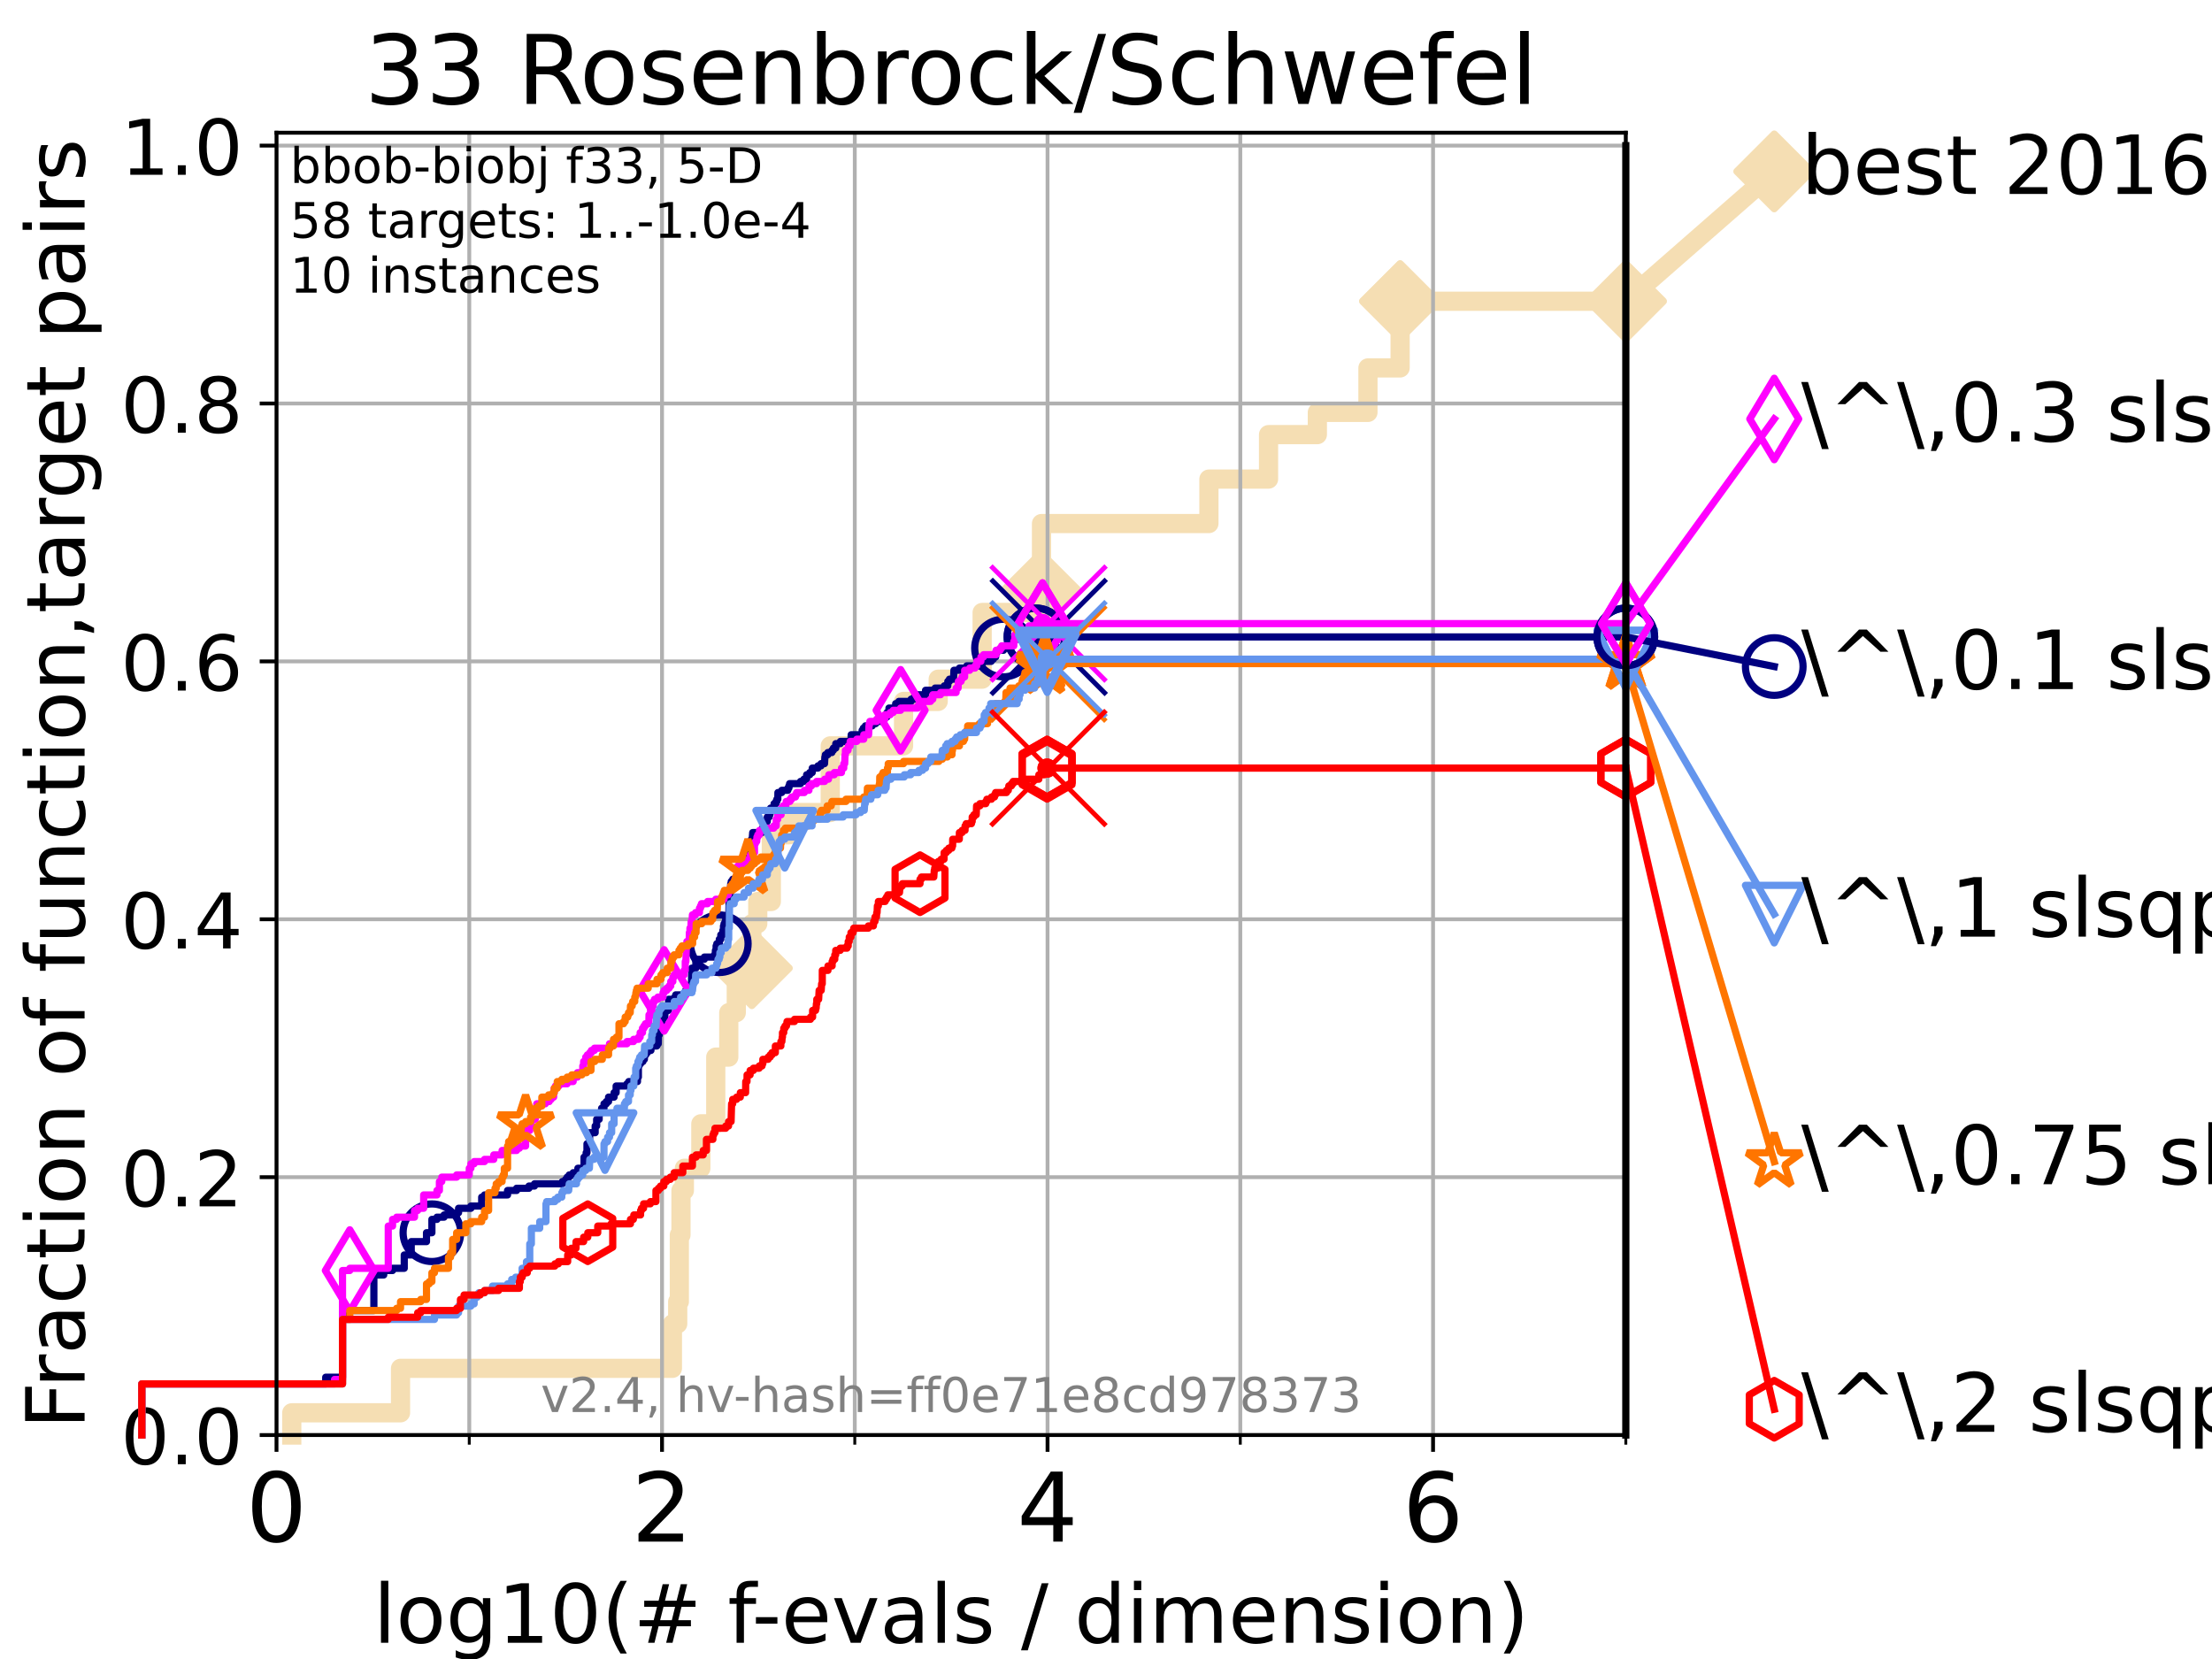 <?xml version="1.0" encoding="utf-8" standalone="no"?>
<!DOCTYPE svg PUBLIC "-//W3C//DTD SVG 1.1//EN"
  "http://www.w3.org/Graphics/SVG/1.1/DTD/svg11.dtd">
<!-- Created with matplotlib (https://matplotlib.org/) -->
<svg height="345.6pt" version="1.1" viewBox="0 0 460.8 345.6" width="460.8pt" xmlns="http://www.w3.org/2000/svg" xmlns:xlink="http://www.w3.org/1999/xlink">
 <defs>
  <style type="text/css">*{stroke-linecap:butt;stroke-linejoin:round;}</style>
 </defs>
 <g id="figure_1">
  <g id="patch_1">
   <path d="M 0 345.6 
L 460.8 345.6 
L 460.8 0 
L 0 0 
z
" style="fill:#ffffff;"/>
  </g>
  <g id="axes_1">
   <g id="patch_2">
    <path d="M 57.6 298.944 
L 338.688 298.944 
L 338.688 27.648 
L 57.6 27.648 
z
" style="fill:#ffffff;"/>
   </g>
   <g id="line2d_1">
    <path d="M 60.78 298.944 
L 60.78 294.313 
L 83.438 294.313 
L 83.438 285.05 
L 140.073 285.05 
L 140.073 275.788 
L 141.177 275.788 
L 141.177 271.157 
L 141.521 271.157 
L 141.521 257.263 
L 141.858 257.263 
L 141.858 248.001 
L 142.567 248.001 
L 142.567 243.37 
L 145.998 243.37 
L 145.998 234.107 
L 149.104 234.107 
L 149.104 220.214 
L 151.819 220.214 
L 151.819 210.951 
L 153.381 210.951 
L 153.381 201.689 
L 156.622 201.689 
L 156.622 192.426 
L 157.854 192.426 
L 157.854 187.795 
L 160.68 187.795 
L 160.68 173.901 
L 164.38 173.901 
L 164.38 169.27 
L 172.956 169.27 
L 172.956 155.377 
L 188.227 155.377 
L 188.227 146.114 
L 195.446 146.114 
L 195.446 141.483 
L 204.598 141.483 
L 204.598 127.589 
L 216.836 127.589 
L 216.836 122.958 
L 216.963 122.958 
L 216.963 109.065 
L 251.839 109.065 
L 251.839 99.802 
L 264.261 99.802 
L 264.261 90.54 
L 274.428 90.54 
L 274.428 85.909 
L 284.969 85.909 
L 284.969 76.646 
L 291.67 76.646 
L 291.67 62.753 
L 338.688 62.753 
" style="fill:none;stroke:#f5deb3;stroke-linecap:square;stroke-width:4;"/>
   </g>
   <g id="line2d_2">
    <defs>
     <path d="M 0 7.778 
L 7.778 0 
L 0 -7.778 
L -7.778 0 
z
" id="m11e0b8eddc" style="stroke:#f5deb3;stroke-linejoin:miter;stroke-width:1.5;"/>
    </defs>
    <g>
     <use style="fill:#f5deb3;stroke:#f5deb3;stroke-linejoin:miter;stroke-width:1.5;" x="156.622" xlink:href="#m11e0b8eddc" y="201.689"/>
     <use style="fill:#f5deb3;stroke:#f5deb3;stroke-linejoin:miter;stroke-width:1.5;" x="216.836" xlink:href="#m11e0b8eddc" y="122.958"/>
     <use style="fill:#f5deb3;stroke:#f5deb3;stroke-linejoin:miter;stroke-width:1.5;" x="291.67" xlink:href="#m11e0b8eddc" y="62.753"/>
     <use style="fill:#f5deb3;stroke:#f5deb3;stroke-linejoin:miter;stroke-width:1.5;" x="291.67" xlink:href="#m11e0b8eddc" y="62.753"/>
     <use style="fill:#f5deb3;stroke:#f5deb3;stroke-linejoin:miter;stroke-width:1.5;" x="338.688" xlink:href="#m11e0b8eddc" y="62.753"/>
    </g>
   </g>
   <g id="line2d_3">
    <path style="fill:none;stroke:#f5deb3;stroke-linecap:square;stroke-width:4;"/>
    <g/>
   </g>
   <g id="line2d_4">
    <path d="M 338.688 62.753 
L 369.608 35.706 
" style="fill:none;stroke:#f5deb3;stroke-linecap:square;stroke-width:4;"/>
    <g>
     <use style="fill:#f5deb3;stroke:#f5deb3;stroke-linejoin:miter;stroke-width:1.5;" x="338.688" xlink:href="#m11e0b8eddc" y="62.753"/>
     <use style="fill:#f5deb3;stroke:#f5deb3;stroke-linejoin:miter;stroke-width:1.5;" x="369.608" xlink:href="#m11e0b8eddc" y="35.706"/>
    </g>
   </g>
   <g id="matplotlib.axis_1">
    <g id="xtick_1">
     <g id="line2d_5">
      <path clip-path="url(#p05402d5074)" d="M 57.6 298.944 
L 57.6 27.648 
" style="fill:none;stroke:#b0b0b0;stroke-linecap:square;stroke-width:0.8;"/>
     </g>
     <g id="line2d_6">
      <defs>
       <path d="M 0 0 
L 0 3.5 
" id="m7e4c070db6" style="stroke:#000000;stroke-width:0.8;"/>
      </defs>
      <g>
       <use style="stroke:#000000;stroke-width:0.8;" x="57.6" xlink:href="#m7e4c070db6" y="298.944"/>
      </g>
     </g>
     <g id="text_1">
      <!-- 0 -->
      <g transform="translate(51.237 321.141)scale(0.2 -0.2)">
       <defs>
        <path d="M 31.781 66.406 
Q 24.172 66.406 20.328 58.906 
Q 16.5 51.422 16.5 36.375 
Q 16.5 21.391 20.328 13.891 
Q 24.172 6.391 31.781 6.391 
Q 39.453 6.391 43.281 13.891 
Q 47.125 21.391 47.125 36.375 
Q 47.125 51.422 43.281 58.906 
Q 39.453 66.406 31.781 66.406 
z
M 31.781 74.219 
Q 44.047 74.219 50.516 64.516 
Q 56.984 54.828 56.984 36.375 
Q 56.984 17.969 50.516 8.266 
Q 44.047 -1.422 31.781 -1.422 
Q 19.531 -1.422 13.062 8.266 
Q 6.594 17.969 6.594 36.375 
Q 6.594 54.828 13.062 64.516 
Q 19.531 74.219 31.781 74.219 
z
" id="DejaVuSans-48"/>
       </defs>
       <use xlink:href="#DejaVuSans-48"/>
      </g>
     </g>
    </g>
    <g id="xtick_2">
     <g id="line2d_7">
      <path clip-path="url(#p05402d5074)" d="M 137.911 298.944 
L 137.911 27.648 
" style="fill:none;stroke:#b0b0b0;stroke-linecap:square;stroke-width:0.8;"/>
     </g>
     <g id="line2d_8">
      <g>
       <use style="stroke:#000000;stroke-width:0.8;" x="137.911" xlink:href="#m7e4c070db6" y="298.944"/>
      </g>
     </g>
     <g id="text_2">
      <!-- 2 -->
      <g transform="translate(131.548 321.141)scale(0.2 -0.2)">
       <defs>
        <path d="M 19.188 8.297 
L 53.609 8.297 
L 53.609 0 
L 7.328 0 
L 7.328 8.297 
Q 12.938 14.109 22.625 23.891 
Q 32.328 33.688 34.812 36.531 
Q 39.547 41.844 41.422 45.531 
Q 43.312 49.219 43.312 52.781 
Q 43.312 58.594 39.234 62.25 
Q 35.156 65.922 28.609 65.922 
Q 23.969 65.922 18.812 64.312 
Q 13.672 62.703 7.812 59.422 
L 7.812 69.391 
Q 13.766 71.781 18.938 73 
Q 24.125 74.219 28.422 74.219 
Q 39.75 74.219 46.484 68.547 
Q 53.219 62.891 53.219 53.422 
Q 53.219 48.922 51.531 44.891 
Q 49.859 40.875 45.406 35.406 
Q 44.188 33.984 37.641 27.219 
Q 31.109 20.453 19.188 8.297 
z
" id="DejaVuSans-50"/>
       </defs>
       <use xlink:href="#DejaVuSans-50"/>
      </g>
     </g>
    </g>
    <g id="xtick_3">
     <g id="line2d_9">
      <path clip-path="url(#p05402d5074)" d="M 218.222 298.944 
L 218.222 27.648 
" style="fill:none;stroke:#b0b0b0;stroke-linecap:square;stroke-width:0.8;"/>
     </g>
     <g id="line2d_10">
      <g>
       <use style="stroke:#000000;stroke-width:0.8;" x="218.222" xlink:href="#m7e4c070db6" y="298.944"/>
      </g>
     </g>
     <g id="text_3">
      <!-- 4 -->
      <g transform="translate(211.859 321.141)scale(0.2 -0.2)">
       <defs>
        <path d="M 37.797 64.312 
L 12.891 25.391 
L 37.797 25.391 
z
M 35.203 72.906 
L 47.609 72.906 
L 47.609 25.391 
L 58.016 25.391 
L 58.016 17.188 
L 47.609 17.188 
L 47.609 0 
L 37.797 0 
L 37.797 17.188 
L 4.891 17.188 
L 4.891 26.703 
z
" id="DejaVuSans-52"/>
       </defs>
       <use xlink:href="#DejaVuSans-52"/>
      </g>
     </g>
    </g>
    <g id="xtick_4">
     <g id="line2d_11">
      <path clip-path="url(#p05402d5074)" d="M 298.533 298.944 
L 298.533 27.648 
" style="fill:none;stroke:#b0b0b0;stroke-linecap:square;stroke-width:0.8;"/>
     </g>
     <g id="line2d_12">
      <g>
       <use style="stroke:#000000;stroke-width:0.8;" x="298.533" xlink:href="#m7e4c070db6" y="298.944"/>
      </g>
     </g>
     <g id="text_4">
      <!-- 6 -->
      <g transform="translate(292.17 321.141)scale(0.2 -0.2)">
       <defs>
        <path d="M 33.016 40.375 
Q 26.375 40.375 22.484 35.828 
Q 18.609 31.297 18.609 23.391 
Q 18.609 15.531 22.484 10.953 
Q 26.375 6.391 33.016 6.391 
Q 39.656 6.391 43.531 10.953 
Q 47.406 15.531 47.406 23.391 
Q 47.406 31.297 43.531 35.828 
Q 39.656 40.375 33.016 40.375 
z
M 52.594 71.297 
L 52.594 62.312 
Q 48.875 64.062 45.094 64.984 
Q 41.312 65.922 37.594 65.922 
Q 27.828 65.922 22.672 59.328 
Q 17.531 52.734 16.797 39.406 
Q 19.672 43.656 24.016 45.922 
Q 28.375 48.188 33.594 48.188 
Q 44.578 48.188 50.953 41.516 
Q 57.328 34.859 57.328 23.391 
Q 57.328 12.156 50.688 5.359 
Q 44.047 -1.422 33.016 -1.422 
Q 20.359 -1.422 13.672 8.266 
Q 6.984 17.969 6.984 36.375 
Q 6.984 53.656 15.188 63.938 
Q 23.391 74.219 37.203 74.219 
Q 40.922 74.219 44.703 73.484 
Q 48.484 72.75 52.594 71.297 
z
" id="DejaVuSans-54"/>
       </defs>
       <use xlink:href="#DejaVuSans-54"/>
      </g>
     </g>
    </g>
    <g id="xtick_5">
     <g id="line2d_13">
      <path clip-path="url(#p05402d5074)" d="M 97.755 298.944 
L 97.755 27.648 
" style="fill:none;stroke:#b0b0b0;stroke-linecap:square;stroke-width:0.8;"/>
     </g>
     <g id="line2d_14">
      <defs>
       <path d="M 0 0 
L 0 2 
" id="mebaa2611c5" style="stroke:#000000;stroke-width:0.6;"/>
      </defs>
      <g>
       <use style="stroke:#000000;stroke-width:0.6;" x="97.755" xlink:href="#mebaa2611c5" y="298.944"/>
      </g>
     </g>
    </g>
    <g id="xtick_6">
     <g id="line2d_15">
      <path clip-path="url(#p05402d5074)" d="M 178.066 298.944 
L 178.066 27.648 
" style="fill:none;stroke:#b0b0b0;stroke-linecap:square;stroke-width:0.8;"/>
     </g>
     <g id="line2d_16">
      <g>
       <use style="stroke:#000000;stroke-width:0.6;" x="178.066" xlink:href="#mebaa2611c5" y="298.944"/>
      </g>
     </g>
    </g>
    <g id="xtick_7">
     <g id="line2d_17">
      <path clip-path="url(#p05402d5074)" d="M 258.377 298.944 
L 258.377 27.648 
" style="fill:none;stroke:#b0b0b0;stroke-linecap:square;stroke-width:0.8;"/>
     </g>
     <g id="line2d_18">
      <g>
       <use style="stroke:#000000;stroke-width:0.6;" x="258.377" xlink:href="#mebaa2611c5" y="298.944"/>
      </g>
     </g>
    </g>
    <g id="xtick_8">
     <g id="line2d_19">
      <path clip-path="url(#p05402d5074)" d="M 338.688 298.944 
L 338.688 27.648 
" style="fill:none;stroke:#b0b0b0;stroke-linecap:square;stroke-width:0.8;"/>
     </g>
     <g id="line2d_20">
      <g>
       <use style="stroke:#000000;stroke-width:0.6;" x="338.688" xlink:href="#mebaa2611c5" y="298.944"/>
      </g>
     </g>
    </g>
    <g id="text_5">
     <!-- log10(# f-evals / dimension) -->
     <g transform="translate(77.764 342.218)scale(0.17 -0.17)">
      <defs>
       <path d="M 9.422 75.984 
L 18.406 75.984 
L 18.406 0 
L 9.422 0 
z
" id="DejaVuSans-108"/>
       <path d="M 30.609 48.391 
Q 23.391 48.391 19.188 42.75 
Q 14.984 37.109 14.984 27.297 
Q 14.984 17.484 19.156 11.844 
Q 23.344 6.203 30.609 6.203 
Q 37.797 6.203 41.984 11.859 
Q 46.188 17.531 46.188 27.297 
Q 46.188 37.016 41.984 42.703 
Q 37.797 48.391 30.609 48.391 
z
M 30.609 56 
Q 42.328 56 49.016 48.375 
Q 55.719 40.766 55.719 27.297 
Q 55.719 13.875 49.016 6.219 
Q 42.328 -1.422 30.609 -1.422 
Q 18.844 -1.422 12.172 6.219 
Q 5.516 13.875 5.516 27.297 
Q 5.516 40.766 12.172 48.375 
Q 18.844 56 30.609 56 
z
" id="DejaVuSans-111"/>
       <path d="M 45.406 27.984 
Q 45.406 37.75 41.375 43.109 
Q 37.359 48.484 30.078 48.484 
Q 22.859 48.484 18.828 43.109 
Q 14.797 37.75 14.797 27.984 
Q 14.797 18.266 18.828 12.891 
Q 22.859 7.516 30.078 7.516 
Q 37.359 7.516 41.375 12.891 
Q 45.406 18.266 45.406 27.984 
z
M 54.391 6.781 
Q 54.391 -7.172 48.188 -13.984 
Q 42 -20.797 29.203 -20.797 
Q 24.469 -20.797 20.266 -20.094 
Q 16.062 -19.391 12.109 -17.922 
L 12.109 -9.188 
Q 16.062 -11.328 19.922 -12.344 
Q 23.781 -13.375 27.781 -13.375 
Q 36.625 -13.375 41.016 -8.766 
Q 45.406 -4.156 45.406 5.172 
L 45.406 9.625 
Q 42.625 4.781 38.281 2.391 
Q 33.938 0 27.875 0 
Q 17.828 0 11.672 7.656 
Q 5.516 15.328 5.516 27.984 
Q 5.516 40.672 11.672 48.328 
Q 17.828 56 27.875 56 
Q 33.938 56 38.281 53.609 
Q 42.625 51.219 45.406 46.391 
L 45.406 54.688 
L 54.391 54.688 
z
" id="DejaVuSans-103"/>
       <path d="M 12.406 8.297 
L 28.516 8.297 
L 28.516 63.922 
L 10.984 60.406 
L 10.984 69.391 
L 28.422 72.906 
L 38.281 72.906 
L 38.281 8.297 
L 54.391 8.297 
L 54.391 0 
L 12.406 0 
z
" id="DejaVuSans-49"/>
       <path d="M 31 75.875 
Q 24.469 64.656 21.281 53.656 
Q 18.109 42.672 18.109 31.391 
Q 18.109 20.125 21.312 9.062 
Q 24.516 -2 31 -13.188 
L 23.188 -13.188 
Q 15.875 -1.703 12.234 9.375 
Q 8.594 20.453 8.594 31.391 
Q 8.594 42.281 12.203 53.312 
Q 15.828 64.359 23.188 75.875 
z
" id="DejaVuSans-40"/>
       <path d="M 51.125 44 
L 36.922 44 
L 32.812 27.688 
L 47.125 27.688 
z
M 43.797 71.781 
L 38.719 51.516 
L 52.984 51.516 
L 58.109 71.781 
L 65.922 71.781 
L 60.891 51.516 
L 76.125 51.516 
L 76.125 44 
L 58.984 44 
L 54.984 27.688 
L 70.516 27.688 
L 70.516 20.219 
L 53.078 20.219 
L 48 0 
L 40.188 0 
L 45.219 20.219 
L 30.906 20.219 
L 25.875 0 
L 18.016 0 
L 23.094 20.219 
L 7.719 20.219 
L 7.719 27.688 
L 24.906 27.688 
L 29 44 
L 13.281 44 
L 13.281 51.516 
L 30.906 51.516 
L 35.891 71.781 
z
" id="DejaVuSans-35"/>
       <path id="DejaVuSans-32"/>
       <path d="M 37.109 75.984 
L 37.109 68.5 
L 28.516 68.5 
Q 23.688 68.5 21.797 66.547 
Q 19.922 64.594 19.922 59.516 
L 19.922 54.688 
L 34.719 54.688 
L 34.719 47.703 
L 19.922 47.703 
L 19.922 0 
L 10.891 0 
L 10.891 47.703 
L 2.297 47.703 
L 2.297 54.688 
L 10.891 54.688 
L 10.891 58.5 
Q 10.891 67.625 15.141 71.797 
Q 19.391 75.984 28.609 75.984 
z
" id="DejaVuSans-102"/>
       <path d="M 4.891 31.391 
L 31.203 31.391 
L 31.203 23.391 
L 4.891 23.391 
z
" id="DejaVuSans-45"/>
       <path d="M 56.203 29.594 
L 56.203 25.203 
L 14.891 25.203 
Q 15.484 15.922 20.484 11.062 
Q 25.484 6.203 34.422 6.203 
Q 39.594 6.203 44.453 7.469 
Q 49.312 8.734 54.109 11.281 
L 54.109 2.781 
Q 49.266 0.734 44.188 -0.344 
Q 39.109 -1.422 33.891 -1.422 
Q 20.797 -1.422 13.156 6.188 
Q 5.516 13.812 5.516 26.812 
Q 5.516 40.234 12.766 48.109 
Q 20.016 56 32.328 56 
Q 43.359 56 49.781 48.891 
Q 56.203 41.797 56.203 29.594 
z
M 47.219 32.234 
Q 47.125 39.594 43.094 43.984 
Q 39.062 48.391 32.422 48.391 
Q 24.906 48.391 20.391 44.141 
Q 15.875 39.891 15.188 32.172 
z
" id="DejaVuSans-101"/>
       <path d="M 2.984 54.688 
L 12.5 54.688 
L 29.594 8.797 
L 46.688 54.688 
L 56.203 54.688 
L 35.688 0 
L 23.484 0 
z
" id="DejaVuSans-118"/>
       <path d="M 34.281 27.484 
Q 23.391 27.484 19.188 25 
Q 14.984 22.516 14.984 16.5 
Q 14.984 11.719 18.141 8.906 
Q 21.297 6.109 26.703 6.109 
Q 34.188 6.109 38.703 11.406 
Q 43.219 16.703 43.219 25.484 
L 43.219 27.484 
z
M 52.203 31.203 
L 52.203 0 
L 43.219 0 
L 43.219 8.297 
Q 40.141 3.328 35.547 0.953 
Q 30.953 -1.422 24.312 -1.422 
Q 15.922 -1.422 10.953 3.297 
Q 6 8.016 6 15.922 
Q 6 25.141 12.172 29.828 
Q 18.359 34.516 30.609 34.516 
L 43.219 34.516 
L 43.219 35.406 
Q 43.219 41.609 39.141 45 
Q 35.062 48.391 27.688 48.391 
Q 23 48.391 18.547 47.266 
Q 14.109 46.141 10.016 43.891 
L 10.016 52.203 
Q 14.938 54.109 19.578 55.047 
Q 24.219 56 28.609 56 
Q 40.484 56 46.344 49.844 
Q 52.203 43.703 52.203 31.203 
z
" id="DejaVuSans-97"/>
       <path d="M 44.281 53.078 
L 44.281 44.578 
Q 40.484 46.531 36.375 47.5 
Q 32.281 48.484 27.875 48.484 
Q 21.188 48.484 17.844 46.438 
Q 14.5 44.391 14.5 40.281 
Q 14.5 37.156 16.891 35.375 
Q 19.281 33.594 26.516 31.984 
L 29.594 31.297 
Q 39.156 29.25 43.188 25.516 
Q 47.219 21.781 47.219 15.094 
Q 47.219 7.469 41.188 3.016 
Q 35.156 -1.422 24.609 -1.422 
Q 20.219 -1.422 15.453 -0.562 
Q 10.688 0.297 5.422 2 
L 5.422 11.281 
Q 10.406 8.688 15.234 7.391 
Q 20.062 6.109 24.812 6.109 
Q 31.156 6.109 34.562 8.281 
Q 37.984 10.453 37.984 14.406 
Q 37.984 18.062 35.516 20.016 
Q 33.062 21.969 24.703 23.781 
L 21.578 24.516 
Q 13.234 26.266 9.516 29.906 
Q 5.812 33.547 5.812 39.891 
Q 5.812 47.609 11.281 51.797 
Q 16.75 56 26.812 56 
Q 31.781 56 36.172 55.266 
Q 40.578 54.547 44.281 53.078 
z
" id="DejaVuSans-115"/>
       <path d="M 25.391 72.906 
L 33.688 72.906 
L 8.297 -9.281 
L 0 -9.281 
z
" id="DejaVuSans-47"/>
       <path d="M 45.406 46.391 
L 45.406 75.984 
L 54.391 75.984 
L 54.391 0 
L 45.406 0 
L 45.406 8.203 
Q 42.578 3.328 38.25 0.953 
Q 33.938 -1.422 27.875 -1.422 
Q 17.969 -1.422 11.734 6.484 
Q 5.516 14.406 5.516 27.297 
Q 5.516 40.188 11.734 48.094 
Q 17.969 56 27.875 56 
Q 33.938 56 38.25 53.625 
Q 42.578 51.266 45.406 46.391 
z
M 14.797 27.297 
Q 14.797 17.391 18.875 11.75 
Q 22.953 6.109 30.078 6.109 
Q 37.203 6.109 41.297 11.75 
Q 45.406 17.391 45.406 27.297 
Q 45.406 37.203 41.297 42.844 
Q 37.203 48.484 30.078 48.484 
Q 22.953 48.484 18.875 42.844 
Q 14.797 37.203 14.797 27.297 
z
" id="DejaVuSans-100"/>
       <path d="M 9.422 54.688 
L 18.406 54.688 
L 18.406 0 
L 9.422 0 
z
M 9.422 75.984 
L 18.406 75.984 
L 18.406 64.594 
L 9.422 64.594 
z
" id="DejaVuSans-105"/>
       <path d="M 52 44.188 
Q 55.375 50.25 60.062 53.125 
Q 64.75 56 71.094 56 
Q 79.641 56 84.281 50.016 
Q 88.922 44.047 88.922 33.016 
L 88.922 0 
L 79.891 0 
L 79.891 32.719 
Q 79.891 40.578 77.094 44.375 
Q 74.312 48.188 68.609 48.188 
Q 61.625 48.188 57.562 43.547 
Q 53.516 38.922 53.516 30.906 
L 53.516 0 
L 44.484 0 
L 44.484 32.719 
Q 44.484 40.625 41.703 44.406 
Q 38.922 48.188 33.109 48.188 
Q 26.219 48.188 22.156 43.531 
Q 18.109 38.875 18.109 30.906 
L 18.109 0 
L 9.078 0 
L 9.078 54.688 
L 18.109 54.688 
L 18.109 46.188 
Q 21.188 51.219 25.484 53.609 
Q 29.781 56 35.688 56 
Q 41.656 56 45.828 52.969 
Q 50 49.953 52 44.188 
z
" id="DejaVuSans-109"/>
       <path d="M 54.891 33.016 
L 54.891 0 
L 45.906 0 
L 45.906 32.719 
Q 45.906 40.484 42.875 44.328 
Q 39.844 48.188 33.797 48.188 
Q 26.516 48.188 22.312 43.547 
Q 18.109 38.922 18.109 30.906 
L 18.109 0 
L 9.078 0 
L 9.078 54.688 
L 18.109 54.688 
L 18.109 46.188 
Q 21.344 51.125 25.703 53.562 
Q 30.078 56 35.797 56 
Q 45.219 56 50.047 50.172 
Q 54.891 44.344 54.891 33.016 
z
" id="DejaVuSans-110"/>
       <path d="M 8.016 75.875 
L 15.828 75.875 
Q 23.141 64.359 26.781 53.312 
Q 30.422 42.281 30.422 31.391 
Q 30.422 20.453 26.781 9.375 
Q 23.141 -1.703 15.828 -13.188 
L 8.016 -13.188 
Q 14.5 -2 17.703 9.062 
Q 20.906 20.125 20.906 31.391 
Q 20.906 42.672 17.703 53.656 
Q 14.5 64.656 8.016 75.875 
z
" id="DejaVuSans-41"/>
      </defs>
      <use xlink:href="#DejaVuSans-108"/>
      <use x="27.783" xlink:href="#DejaVuSans-111"/>
      <use x="88.965" xlink:href="#DejaVuSans-103"/>
      <use x="152.441" xlink:href="#DejaVuSans-49"/>
      <use x="216.064" xlink:href="#DejaVuSans-48"/>
      <use x="279.688" xlink:href="#DejaVuSans-40"/>
      <use x="318.701" xlink:href="#DejaVuSans-35"/>
      <use x="402.49" xlink:href="#DejaVuSans-32"/>
      <use x="434.277" xlink:href="#DejaVuSans-102"/>
      <use x="463.982" xlink:href="#DejaVuSans-45"/>
      <use x="500.066" xlink:href="#DejaVuSans-101"/>
      <use x="561.59" xlink:href="#DejaVuSans-118"/>
      <use x="620.77" xlink:href="#DejaVuSans-97"/>
      <use x="682.049" xlink:href="#DejaVuSans-108"/>
      <use x="709.832" xlink:href="#DejaVuSans-115"/>
      <use x="761.932" xlink:href="#DejaVuSans-32"/>
      <use x="793.719" xlink:href="#DejaVuSans-47"/>
      <use x="827.41" xlink:href="#DejaVuSans-32"/>
      <use x="859.197" xlink:href="#DejaVuSans-100"/>
      <use x="922.674" xlink:href="#DejaVuSans-105"/>
      <use x="950.457" xlink:href="#DejaVuSans-109"/>
      <use x="1047.869" xlink:href="#DejaVuSans-101"/>
      <use x="1109.393" xlink:href="#DejaVuSans-110"/>
      <use x="1172.771" xlink:href="#DejaVuSans-115"/>
      <use x="1224.871" xlink:href="#DejaVuSans-105"/>
      <use x="1252.654" xlink:href="#DejaVuSans-111"/>
      <use x="1313.836" xlink:href="#DejaVuSans-110"/>
      <use x="1377.215" xlink:href="#DejaVuSans-41"/>
     </g>
    </g>
   </g>
   <g id="matplotlib.axis_2">
    <g id="ytick_1">
     <g id="line2d_21">
      <path clip-path="url(#p05402d5074)" d="M 57.6 298.944 
L 338.688 298.944 
" style="fill:none;stroke:#b0b0b0;stroke-linecap:square;stroke-width:0.8;"/>
     </g>
     <g id="line2d_22">
      <defs>
       <path d="M 0 0 
L -3.5 0 
" id="m3291dfc785" style="stroke:#000000;stroke-width:0.8;"/>
      </defs>
      <g>
       <use style="stroke:#000000;stroke-width:0.8;" x="57.6" xlink:href="#m3291dfc785" y="298.944"/>
      </g>
     </g>
     <g id="text_6">
      <!-- 0.0 -->
      <g transform="translate(25.155 305.023)scale(0.16 -0.16)">
       <defs>
        <path d="M 10.688 12.406 
L 21 12.406 
L 21 0 
L 10.688 0 
z
" id="DejaVuSans-46"/>
       </defs>
       <use xlink:href="#DejaVuSans-48"/>
       <use x="63.623" xlink:href="#DejaVuSans-46"/>
       <use x="95.41" xlink:href="#DejaVuSans-48"/>
      </g>
     </g>
    </g>
    <g id="ytick_2">
     <g id="line2d_23">
      <path clip-path="url(#p05402d5074)" d="M 57.6 245.222 
L 338.688 245.222 
" style="fill:none;stroke:#b0b0b0;stroke-linecap:square;stroke-width:0.8;"/>
     </g>
     <g id="line2d_24">
      <g>
       <use style="stroke:#000000;stroke-width:0.8;" x="57.6" xlink:href="#m3291dfc785" y="245.222"/>
      </g>
     </g>
     <g id="text_7">
      <!-- 0.2 -->
      <g transform="translate(25.155 251.301)scale(0.16 -0.16)">
       <use xlink:href="#DejaVuSans-48"/>
       <use x="63.623" xlink:href="#DejaVuSans-46"/>
       <use x="95.41" xlink:href="#DejaVuSans-50"/>
      </g>
     </g>
    </g>
    <g id="ytick_3">
     <g id="line2d_25">
      <path clip-path="url(#p05402d5074)" d="M 57.6 191.5 
L 338.688 191.5 
" style="fill:none;stroke:#b0b0b0;stroke-linecap:square;stroke-width:0.8;"/>
     </g>
     <g id="line2d_26">
      <g>
       <use style="stroke:#000000;stroke-width:0.8;" x="57.6" xlink:href="#m3291dfc785" y="191.5"/>
      </g>
     </g>
     <g id="text_8">
      <!-- 0.4 -->
      <g transform="translate(25.155 197.579)scale(0.16 -0.16)">
       <use xlink:href="#DejaVuSans-48"/>
       <use x="63.623" xlink:href="#DejaVuSans-46"/>
       <use x="95.41" xlink:href="#DejaVuSans-52"/>
      </g>
     </g>
    </g>
    <g id="ytick_4">
     <g id="line2d_27">
      <path clip-path="url(#p05402d5074)" d="M 57.6 137.778 
L 338.688 137.778 
" style="fill:none;stroke:#b0b0b0;stroke-linecap:square;stroke-width:0.8;"/>
     </g>
     <g id="line2d_28">
      <g>
       <use style="stroke:#000000;stroke-width:0.8;" x="57.6" xlink:href="#m3291dfc785" y="137.778"/>
      </g>
     </g>
     <g id="text_9">
      <!-- 0.6 -->
      <g transform="translate(25.155 143.857)scale(0.16 -0.16)">
       <use xlink:href="#DejaVuSans-48"/>
       <use x="63.623" xlink:href="#DejaVuSans-46"/>
       <use x="95.41" xlink:href="#DejaVuSans-54"/>
      </g>
     </g>
    </g>
    <g id="ytick_5">
     <g id="line2d_29">
      <path clip-path="url(#p05402d5074)" d="M 57.6 84.056 
L 338.688 84.056 
" style="fill:none;stroke:#b0b0b0;stroke-linecap:square;stroke-width:0.8;"/>
     </g>
     <g id="line2d_30">
      <g>
       <use style="stroke:#000000;stroke-width:0.8;" x="57.6" xlink:href="#m3291dfc785" y="84.056"/>
      </g>
     </g>
     <g id="text_10">
      <!-- 0.8 -->
      <g transform="translate(25.155 90.135)scale(0.16 -0.16)">
       <defs>
        <path d="M 31.781 34.625 
Q 24.75 34.625 20.719 30.859 
Q 16.703 27.094 16.703 20.516 
Q 16.703 13.922 20.719 10.156 
Q 24.75 6.391 31.781 6.391 
Q 38.812 6.391 42.859 10.172 
Q 46.922 13.969 46.922 20.516 
Q 46.922 27.094 42.891 30.859 
Q 38.875 34.625 31.781 34.625 
z
M 21.922 38.812 
Q 15.578 40.375 12.031 44.719 
Q 8.5 49.078 8.5 55.328 
Q 8.5 64.062 14.719 69.141 
Q 20.953 74.219 31.781 74.219 
Q 42.672 74.219 48.875 69.141 
Q 55.078 64.062 55.078 55.328 
Q 55.078 49.078 51.531 44.719 
Q 48 40.375 41.703 38.812 
Q 48.828 37.156 52.797 32.312 
Q 56.781 27.484 56.781 20.516 
Q 56.781 9.906 50.312 4.234 
Q 43.844 -1.422 31.781 -1.422 
Q 19.734 -1.422 13.25 4.234 
Q 6.781 9.906 6.781 20.516 
Q 6.781 27.484 10.781 32.312 
Q 14.797 37.156 21.922 38.812 
z
M 18.312 54.391 
Q 18.312 48.734 21.844 45.562 
Q 25.391 42.391 31.781 42.391 
Q 38.141 42.391 41.719 45.562 
Q 45.312 48.734 45.312 54.391 
Q 45.312 60.062 41.719 63.234 
Q 38.141 66.406 31.781 66.406 
Q 25.391 66.406 21.844 63.234 
Q 18.312 60.062 18.312 54.391 
z
" id="DejaVuSans-56"/>
       </defs>
       <use xlink:href="#DejaVuSans-48"/>
       <use x="63.623" xlink:href="#DejaVuSans-46"/>
       <use x="95.41" xlink:href="#DejaVuSans-56"/>
      </g>
     </g>
    </g>
    <g id="ytick_6">
     <g id="line2d_31">
      <path clip-path="url(#p05402d5074)" d="M 57.6 30.334 
L 338.688 30.334 
" style="fill:none;stroke:#b0b0b0;stroke-linecap:square;stroke-width:0.8;"/>
     </g>
     <g id="line2d_32">
      <g>
       <use style="stroke:#000000;stroke-width:0.8;" x="57.6" xlink:href="#m3291dfc785" y="30.334"/>
      </g>
     </g>
     <g id="text_11">
      <!-- 1.0 -->
      <g transform="translate(25.155 36.413)scale(0.16 -0.16)">
       <use xlink:href="#DejaVuSans-49"/>
       <use x="63.623" xlink:href="#DejaVuSans-46"/>
       <use x="95.41" xlink:href="#DejaVuSans-48"/>
      </g>
     </g>
    </g>
    <g id="text_12">
     <!-- Fraction of function,target pairs -->
     <g transform="translate(17.62 297.681)rotate(-90)scale(0.17 -0.17)">
      <defs>
       <path d="M 9.812 72.906 
L 51.703 72.906 
L 51.703 64.594 
L 19.672 64.594 
L 19.672 43.109 
L 48.578 43.109 
L 48.578 34.812 
L 19.672 34.812 
L 19.672 0 
L 9.812 0 
z
" id="DejaVuSans-70"/>
       <path d="M 41.109 46.297 
Q 39.594 47.172 37.812 47.578 
Q 36.031 48 33.891 48 
Q 26.266 48 22.188 43.047 
Q 18.109 38.094 18.109 28.812 
L 18.109 0 
L 9.078 0 
L 9.078 54.688 
L 18.109 54.688 
L 18.109 46.188 
Q 20.953 51.172 25.484 53.578 
Q 30.031 56 36.531 56 
Q 37.453 56 38.578 55.875 
Q 39.703 55.766 41.062 55.516 
z
" id="DejaVuSans-114"/>
       <path d="M 48.781 52.594 
L 48.781 44.188 
Q 44.969 46.297 41.141 47.344 
Q 37.312 48.391 33.406 48.391 
Q 24.656 48.391 19.812 42.844 
Q 14.984 37.312 14.984 27.297 
Q 14.984 17.281 19.812 11.734 
Q 24.656 6.203 33.406 6.203 
Q 37.312 6.203 41.141 7.25 
Q 44.969 8.297 48.781 10.406 
L 48.781 2.094 
Q 45.016 0.344 40.984 -0.531 
Q 36.969 -1.422 32.422 -1.422 
Q 20.062 -1.422 12.781 6.344 
Q 5.516 14.109 5.516 27.297 
Q 5.516 40.672 12.859 48.328 
Q 20.219 56 33.016 56 
Q 37.156 56 41.109 55.141 
Q 45.062 54.297 48.781 52.594 
z
" id="DejaVuSans-99"/>
       <path d="M 18.312 70.219 
L 18.312 54.688 
L 36.812 54.688 
L 36.812 47.703 
L 18.312 47.703 
L 18.312 18.016 
Q 18.312 11.328 20.141 9.422 
Q 21.969 7.516 27.594 7.516 
L 36.812 7.516 
L 36.812 0 
L 27.594 0 
Q 17.188 0 13.234 3.875 
Q 9.281 7.766 9.281 18.016 
L 9.281 47.703 
L 2.688 47.703 
L 2.688 54.688 
L 9.281 54.688 
L 9.281 70.219 
z
" id="DejaVuSans-116"/>
       <path d="M 8.5 21.578 
L 8.5 54.688 
L 17.484 54.688 
L 17.484 21.922 
Q 17.484 14.156 20.5 10.266 
Q 23.531 6.391 29.594 6.391 
Q 36.859 6.391 41.078 11.031 
Q 45.312 15.672 45.312 23.688 
L 45.312 54.688 
L 54.297 54.688 
L 54.297 0 
L 45.312 0 
L 45.312 8.406 
Q 42.047 3.422 37.719 1 
Q 33.406 -1.422 27.688 -1.422 
Q 18.266 -1.422 13.375 4.438 
Q 8.5 10.297 8.5 21.578 
z
M 31.109 56 
z
" id="DejaVuSans-117"/>
       <path d="M 11.719 12.406 
L 22.016 12.406 
L 22.016 4 
L 14.016 -11.625 
L 7.719 -11.625 
L 11.719 4 
z
" id="DejaVuSans-44"/>
       <path d="M 18.109 8.203 
L 18.109 -20.797 
L 9.078 -20.797 
L 9.078 54.688 
L 18.109 54.688 
L 18.109 46.391 
Q 20.953 51.266 25.266 53.625 
Q 29.594 56 35.594 56 
Q 45.562 56 51.781 48.094 
Q 58.016 40.188 58.016 27.297 
Q 58.016 14.406 51.781 6.484 
Q 45.562 -1.422 35.594 -1.422 
Q 29.594 -1.422 25.266 0.953 
Q 20.953 3.328 18.109 8.203 
z
M 48.688 27.297 
Q 48.688 37.203 44.609 42.844 
Q 40.531 48.484 33.406 48.484 
Q 26.266 48.484 22.188 42.844 
Q 18.109 37.203 18.109 27.297 
Q 18.109 17.391 22.188 11.75 
Q 26.266 6.109 33.406 6.109 
Q 40.531 6.109 44.609 11.75 
Q 48.688 17.391 48.688 27.297 
z
" id="DejaVuSans-112"/>
      </defs>
      <use xlink:href="#DejaVuSans-70"/>
      <use x="50.27" xlink:href="#DejaVuSans-114"/>
      <use x="91.383" xlink:href="#DejaVuSans-97"/>
      <use x="152.662" xlink:href="#DejaVuSans-99"/>
      <use x="207.643" xlink:href="#DejaVuSans-116"/>
      <use x="246.852" xlink:href="#DejaVuSans-105"/>
      <use x="274.635" xlink:href="#DejaVuSans-111"/>
      <use x="335.816" xlink:href="#DejaVuSans-110"/>
      <use x="399.195" xlink:href="#DejaVuSans-32"/>
      <use x="430.982" xlink:href="#DejaVuSans-111"/>
      <use x="492.164" xlink:href="#DejaVuSans-102"/>
      <use x="527.369" xlink:href="#DejaVuSans-32"/>
      <use x="559.156" xlink:href="#DejaVuSans-102"/>
      <use x="594.361" xlink:href="#DejaVuSans-117"/>
      <use x="657.74" xlink:href="#DejaVuSans-110"/>
      <use x="721.119" xlink:href="#DejaVuSans-99"/>
      <use x="776.1" xlink:href="#DejaVuSans-116"/>
      <use x="815.309" xlink:href="#DejaVuSans-105"/>
      <use x="843.092" xlink:href="#DejaVuSans-111"/>
      <use x="904.273" xlink:href="#DejaVuSans-110"/>
      <use x="967.652" xlink:href="#DejaVuSans-44"/>
      <use x="999.439" xlink:href="#DejaVuSans-116"/>
      <use x="1038.648" xlink:href="#DejaVuSans-97"/>
      <use x="1099.928" xlink:href="#DejaVuSans-114"/>
      <use x="1139.291" xlink:href="#DejaVuSans-103"/>
      <use x="1202.768" xlink:href="#DejaVuSans-101"/>
      <use x="1264.291" xlink:href="#DejaVuSans-116"/>
      <use x="1303.5" xlink:href="#DejaVuSans-32"/>
      <use x="1335.287" xlink:href="#DejaVuSans-112"/>
      <use x="1398.764" xlink:href="#DejaVuSans-97"/>
      <use x="1460.043" xlink:href="#DejaVuSans-105"/>
      <use x="1487.826" xlink:href="#DejaVuSans-114"/>
      <use x="1528.939" xlink:href="#DejaVuSans-115"/>
     </g>
    </g>
   </g>
   <g id="line2d_33">
    <defs>
     <path d="M 0 1.5 
C 0.398 1.5 0.779 1.342 1.061 1.061 
C 1.342 0.779 1.5 0.398 1.5 0 
C 1.5 -0.398 1.342 -0.779 1.061 -1.061 
C 0.779 -1.342 0.398 -1.5 0 -1.5 
C -0.398 -1.5 -0.779 -1.342 -1.061 -1.061 
C -1.342 -0.779 -1.5 -0.398 -1.5 0 
C -1.5 0.398 -1.342 0.779 -1.061 1.061 
C -0.779 1.342 -0.398 1.5 0 1.5 
z
" id="ma91aa5c363" style="stroke:#f5deb3;"/>
    </defs>
    <g>
     <use style="fill:#f5deb3;stroke:#f5deb3;" x="291.67" xlink:href="#ma91aa5c363" y="62.753"/>
     <use style="fill:#f5deb3;stroke:#f5deb3;" x="291.67" xlink:href="#ma91aa5c363" y="62.753"/>
    </g>
   </g>
   <g id="line2d_34">
    <defs>
     <path d="M 0 1.5 
C 0.398 1.5 0.779 1.342 1.061 1.061 
C 1.342 0.779 1.5 0.398 1.5 0 
C 1.5 -0.398 1.342 -0.779 1.061 -1.061 
C 0.779 -1.342 0.398 -1.5 0 -1.5 
C -0.398 -1.5 -0.779 -1.342 -1.061 -1.061 
C -1.342 -0.779 -1.5 -0.398 -1.5 0 
C -1.5 0.398 -1.342 0.779 -1.061 1.061 
C -0.779 1.342 -0.398 1.5 0 1.5 
z
" id="m12f6ade1e1" style="stroke:#000080;"/>
    </defs>
    <g>
     <use style="fill:#000080;stroke:#000080;" x="215.819" xlink:href="#m12f6ade1e1" y="132.684"/>
     <use style="fill:#000080;stroke:#000080;" x="215.819" xlink:href="#m12f6ade1e1" y="132.684"/>
    </g>
   </g>
   <g id="line2d_35">
    <path d="M 29.533 298.944 
L 29.533 288.292 
L 67.851 288.292 
L 67.851 286.903 
L 71.35 286.903 
L 71.35 273.472 
L 72.868 273.472 
L 72.868 273.009 
L 77.885 273.009 
L 77.885 265.599 
L 79.939 265.599 
L 79.939 264.673 
L 81.776 264.673 
L 81.776 264.21 
L 84.213 264.21 
L 84.213 261.431 
L 85.667 261.431 
L 85.667 258.653 
L 88.847 258.653 
L 88.847 256.8 
L 89.973 256.8 
L 89.973 254.021 
L 91.03 254.021 
L 91.03 253.558 
L 92.504 253.558 
L 92.504 253.095 
L 95.125 253.095 
L 95.125 252.632 
L 95.526 252.632 
L 95.526 251.706 
L 98.101 251.706 
L 98.101 251.243 
L 100.344 251.243 
L 100.344 249.39 
L 100.935 249.39 
L 100.935 248.927 
L 105.733 248.927 
L 105.733 248.001 
L 107.614 248.001 
L 107.614 247.538 
L 110.189 247.538 
L 110.189 247.075 
L 111.346 247.075 
L 111.346 246.611 
L 117.145 246.611 
L 117.145 246.148 
L 117.821 246.148 
L 117.821 245.685 
L 118.149 245.685 
L 118.149 245.222 
L 118.577 245.222 
L 118.577 244.759 
L 119.402 244.759 
L 119.402 244.296 
L 120.382 244.296 
L 120.382 243.37 
L 121.668 243.37 
L 121.668 241.054 
L 122.105 241.054 
L 122.105 240.128 
L 122.277 240.128 
L 122.277 238.275 
L 122.782 238.275 
L 122.865 235.96 
L 123.985 235.96 
L 123.985 234.57 
L 124.293 234.57 
L 124.293 233.181 
L 124.818 233.181 
L 124.818 231.792 
L 125.328 231.792 
L 125.328 230.865 
L 125.823 230.865 
L 125.823 229.939 
L 126.304 229.939 
L 126.304 229.476 
L 126.773 229.476 
L 126.773 228.55 
L 127.923 228.55 
L 127.923 227.623 
L 128.351 227.623 
L 128.351 226.234 
L 130.612 226.234 
L 130.612 225.771 
L 130.979 225.771 
L 130.979 225.308 
L 132.801 225.308 
L 132.801 224.382 
L 132.987 224.382 
L 132.987 222.066 
L 133.125 222.066 
L 133.125 221.603 
L 133.443 221.603 
L 133.443 221.14 
L 133.932 221.14 
L 133.932 220.677 
L 134.236 220.677 
L 134.236 219.75 
L 134.535 219.75 
L 134.535 219.287 
L 134.87 219.287 
L 134.87 218.824 
L 135.602 218.824 
L 135.602 217.898 
L 136.832 217.898 
L 136.832 217.435 
L 137.126 217.435 
L 137.163 215.582 
L 137.344 215.582 
L 137.344 214.656 
L 137.665 214.656 
L 137.665 214.193 
L 137.841 214.193 
L 137.911 212.34 
L 138.153 212.34 
L 138.153 211.877 
L 138.494 211.877 
L 138.494 210.951 
L 138.628 210.951 
L 138.628 210.488 
L 139.253 210.488 
L 139.285 208.172 
L 140.559 208.172 
L 140.559 207.709 
L 140.768 207.709 
L 140.768 207.246 
L 142.832 207.246 
L 142.832 206.32 
L 143.222 206.32 
L 143.222 205.394 
L 143.928 205.394 
L 143.928 204.931 
L 144.051 204.931 
L 144.1 201.689 
L 144.959 201.689 
L 144.959 200.299 
L 145.373 200.299 
L 145.373 199.836 
L 146.728 199.836 
L 146.728 199.373 
L 148.827 199.373 
L 148.827 198.91 
L 148.994 198.91 
L 149.031 197.984 
L 149.178 197.984 
L 149.178 197.057 
L 149.323 197.057 
L 149.323 196.594 
L 149.841 196.594 
L 149.841 195.668 
L 150.155 195.668 
L 150.155 194.742 
L 150.582 194.742 
L 150.582 193.816 
L 150.716 193.816 
L 150.716 192.889 
L 150.833 192.889 
L 150.833 192.426 
L 151.064 192.426 
L 151.064 191.963 
L 151.179 191.963 
L 151.179 191.037 
L 151.819 191.037 
L 151.897 186.869 
L 152.006 186.869 
L 152.006 186.406 
L 152.146 186.406 
L 152.223 184.09 
L 152.33 184.09 
L 152.33 183.627 
L 152.647 183.627 
L 152.647 183.164 
L 153.666 183.164 
L 153.666 182.238 
L 154.167 182.238 
L 154.167 181.775 
L 154.345 181.775 
L 154.345 181.311 
L 154.761 181.311 
L 154.801 179.459 
L 155.514 179.459 
L 155.514 178.533 
L 155.742 178.533 
L 155.742 177.606 
L 156.273 177.606 
L 156.37 175.754 
L 156.539 175.754 
L 156.539 174.828 
L 156.694 174.828 
L 156.8 173.438 
L 158.743 173.438 
L 158.827 172.512 
L 159.527 172.512 
L 159.568 171.123 
L 159.838 171.123 
L 159.838 170.196 
L 160.23 170.196 
L 160.23 169.733 
L 160.394 169.733 
L 160.394 169.27 
L 160.528 169.27 
L 160.528 168.344 
L 161.256 168.344 
L 161.256 167.418 
L 161.645 167.418 
L 161.645 166.955 
L 161.832 166.955 
L 161.832 166.492 
L 162.034 166.492 
L 162.052 165.102 
L 162.854 165.102 
L 162.854 164.639 
L 164.118 164.639 
L 164.118 164.176 
L 164.341 164.176 
L 164.341 163.713 
L 164.486 163.713 
L 164.486 163.25 
L 166.763 163.25 
L 166.763 162.787 
L 167.456 162.787 
L 167.456 162.323 
L 168.035 162.323 
L 168.035 161.397 
L 168.686 161.397 
L 168.686 160.934 
L 169.204 160.934 
L 169.204 160.008 
L 170.392 160.008 
L 170.392 159.545 
L 171.035 159.545 
L 171.035 159.082 
L 171.766 159.082 
L 171.841 157.692 
L 171.936 157.692 
L 171.936 157.229 
L 172.448 157.229 
L 172.448 156.766 
L 173.294 156.766 
L 173.294 156.303 
L 173.612 156.303 
L 173.612 155.84 
L 174.109 155.84 
L 174.109 154.914 
L 175.067 154.914 
L 175.067 154.45 
L 177.263 154.45 
L 177.318 153.061 
L 179.598 153.061 
L 179.598 152.135 
L 179.852 152.135 
L 179.852 151.672 
L 180.278 151.672 
L 180.278 151.209 
L 181.716 151.209 
L 181.716 150.745 
L 182.426 150.745 
L 182.426 150.282 
L 183.799 150.282 
L 183.799 149.356 
L 184.766 149.356 
L 184.783 148.43 
L 185.186 148.43 
L 185.186 147.504 
L 186.582 147.504 
L 186.582 146.577 
L 187.244 146.577 
L 187.244 146.114 
L 189.8 146.114 
L 189.8 145.651 
L 190.441 145.651 
L 190.441 145.188 
L 191.264 145.188 
L 191.264 144.725 
L 192.807 144.725 
L 192.807 143.799 
L 194.802 143.799 
L 194.802 143.336 
L 196.718 143.336 
L 196.718 142.872 
L 197.444 142.872 
L 197.444 141.946 
L 197.781 141.946 
L 197.781 141.483 
L 198.634 141.483 
L 198.725 139.631 
L 199.871 139.631 
L 199.871 139.167 
L 201.408 139.167 
L 201.408 138.704 
L 204.591 138.704 
L 204.591 137.778 
L 206.486 137.778 
L 206.486 137.315 
L 206.947 137.315 
L 206.947 136.852 
L 207.411 136.852 
L 207.411 135.926 
L 207.702 135.926 
L 207.702 135.462 
L 209.051 135.462 
L 209.051 134.999 
L 210.013 134.999 
L 210.013 134.073 
L 210.171 134.073 
L 210.171 133.61 
L 210.417 133.61 
L 210.417 133.147 
L 215.819 133.147 
L 215.819 132.684 
L 338.688 132.684 
L 338.688 132.684 
" style="fill:none;stroke:#000080;stroke-linecap:square;stroke-width:1.5;"/>
   </g>
   <g id="line2d_36">
    <defs>
     <path d="M 0 6 
C 1.591 6 3.117 5.368 4.243 4.243 
C 5.368 3.117 6 1.591 6 0 
C 6 -1.591 5.368 -3.117 4.243 -4.243 
C 3.117 -5.368 1.591 -6 0 -6 
C -1.591 -6 -3.117 -5.368 -4.243 -4.243 
C -5.368 -3.117 -6 -1.591 -6 0 
C -6 1.591 -5.368 3.117 -4.243 4.243 
C -3.117 5.368 -1.591 6 0 6 
z
" id="m6e9c51827c" style="stroke:#000080;stroke-width:1.5;"/>
    </defs>
    <g>
     <use style="fill-opacity:0;stroke:#000080;stroke-width:1.5;" x="89.973" xlink:href="#m6e9c51827c" y="256.8"/>
     <use style="fill-opacity:0;stroke:#000080;stroke-width:1.5;" x="149.841" xlink:href="#m6e9c51827c" y="196.594"/>
     <use style="fill-opacity:0;stroke:#000080;stroke-width:1.5;" x="209.051" xlink:href="#m6e9c51827c" y="134.999"/>
     <use style="fill-opacity:0;stroke:#000080;stroke-width:1.5;" x="215.819" xlink:href="#m6e9c51827c" y="132.684"/>
     <use style="fill-opacity:0;stroke:#000080;stroke-width:1.5;" x="215.819" xlink:href="#m6e9c51827c" y="132.684"/>
     <use style="fill-opacity:0;stroke:#000080;stroke-width:1.5;" x="338.688" xlink:href="#m6e9c51827c" y="132.684"/>
    </g>
   </g>
   <g id="line2d_37">
    <path style="fill:none;stroke:#000080;stroke-linecap:square;stroke-width:1.5;"/>
    <g/>
   </g>
   <g id="line2d_38">
    <path clip-path="url(#p05402d5074)" d="M 218.461 132.684 
" style="fill:none;stroke:#000080;stroke-linecap:square;stroke-width:1.5;"/>
    <defs>
     <path d="M -12 12 
L 12 -12 
M -12 -12 
L 12 12 
" id="m78b9dcc887" style="stroke:#000080;"/>
    </defs>
    <g clip-path="url(#p05402d5074)">
     <use style="fill:#000080;stroke:#000080;" x="218.461" xlink:href="#m78b9dcc887" y="132.684"/>
    </g>
   </g>
   <g id="line2d_39">
    <defs>
     <path d="M 0 1.5 
C 0.398 1.5 0.779 1.342 1.061 1.061 
C 1.342 0.779 1.5 0.398 1.5 0 
C 1.5 -0.398 1.342 -0.779 1.061 -1.061 
C 0.779 -1.342 0.398 -1.5 0 -1.5 
C -0.398 -1.5 -0.779 -1.342 -1.061 -1.061 
C -1.342 -0.779 -1.5 -0.398 -1.5 0 
C -1.5 0.398 -1.342 0.779 -1.061 1.061 
C -0.779 1.342 -0.398 1.5 0 1.5 
z
" id="m35ea430fa0" style="stroke:#ff00ff;"/>
    </defs>
    <g>
     <use style="fill:#ff00ff;stroke:#ff00ff;" x="217.176" xlink:href="#m35ea430fa0" y="129.905"/>
     <use style="fill:#ff00ff;stroke:#ff00ff;" x="217.176" xlink:href="#m35ea430fa0" y="129.905"/>
    </g>
   </g>
   <g id="line2d_40">
    <path d="M 29.533 298.944 
L 29.533 288.292 
L 69.688 288.292 
L 69.688 287.366 
L 71.35 287.366 
L 71.35 264.673 
L 72.868 264.673 
L 72.868 264.21 
L 80.881 264.21 
L 80.881 255.411 
L 81.776 255.411 
L 81.776 254.021 
L 82.627 254.021 
L 82.627 253.558 
L 86.351 253.558 
L 86.351 252.169 
L 87.01 252.169 
L 87.01 251.706 
L 88.256 251.706 
L 88.256 248.927 
L 91.03 248.927 
L 91.03 248.001 
L 91.535 248.001 
L 91.535 246.148 
L 92.027 246.148 
L 92.027 245.222 
L 95.125 245.222 
L 95.125 244.759 
L 97.755 244.759 
L 97.755 243.37 
L 98.101 243.37 
L 98.101 242.443 
L 98.772 242.443 
L 98.772 241.98 
L 100.935 241.98 
L 100.935 241.517 
L 102.859 241.517 
L 102.859 240.591 
L 104.592 240.591 
L 104.592 239.665 
L 107.614 239.665 
L 107.614 239.201 
L 108.199 239.201 
L 108.199 238.738 
L 109.491 238.738 
L 109.491 235.496 
L 110.359 235.496 
L 110.359 234.57 
L 110.694 234.57 
L 110.694 233.181 
L 111.506 233.181 
L 111.506 232.255 
L 111.82 232.255 
L 111.82 229.939 
L 113.595 229.939 
L 113.595 229.476 
L 114.419 229.476 
L 114.419 229.013 
L 114.817 229.013 
L 114.817 228.55 
L 115.333 228.55 
L 115.333 227.623 
L 115.46 227.623 
L 115.46 226.697 
L 115.711 226.697 
L 115.711 226.234 
L 116.443 226.234 
L 116.443 225.771 
L 118.149 225.771 
L 118.149 225.308 
L 119.402 225.308 
L 119.402 224.382 
L 120.287 224.382 
L 120.287 223.455 
L 121.4 223.455 
L 121.4 222.066 
L 121.579 222.066 
L 121.579 221.14 
L 122.018 221.14 
L 122.018 220.214 
L 122.362 220.214 
L 122.362 219.75 
L 122.865 219.75 
L 122.865 219.287 
L 123.193 219.287 
L 123.193 218.824 
L 123.83 218.824 
L 123.83 218.361 
L 126.97 218.361 
L 126.97 217.435 
L 130.612 217.435 
L 130.612 216.972 
L 131.987 216.972 
L 131.987 216.509 
L 133.033 216.509 
L 133.033 216.045 
L 133.353 216.045 
L 133.353 215.119 
L 133.844 215.119 
L 133.844 214.193 
L 134.15 214.193 
L 134.15 213.73 
L 134.45 213.73 
L 134.45 213.267 
L 135.159 213.267 
L 135.199 211.414 
L 135.522 211.414 
L 135.522 210.025 
L 135.8 210.025 
L 135.8 209.562 
L 136.073 209.562 
L 136.073 208.635 
L 136.343 208.635 
L 136.343 208.172 
L 137.053 208.172 
L 137.053 207.709 
L 138.119 207.709 
L 138.119 206.783 
L 138.358 206.783 
L 138.358 206.32 
L 138.894 206.32 
L 138.894 205.857 
L 139.382 205.857 
L 139.382 205.394 
L 139.731 205.394 
L 139.731 204.467 
L 140.165 204.467 
L 140.165 203.541 
L 140.409 203.541 
L 140.409 203.078 
L 142.513 203.078 
L 142.513 202.152 
L 142.753 202.152 
L 142.753 200.299 
L 142.884 200.299 
L 142.989 197.057 
L 143.093 197.057 
L 143.093 196.131 
L 143.578 196.131 
L 143.603 194.279 
L 143.729 194.279 
L 143.729 193.353 
L 143.928 193.353 
L 143.977 191.963 
L 144.148 191.963 
L 144.246 190.574 
L 144.889 190.574 
L 144.889 190.111 
L 145.711 190.111 
L 145.711 189.184 
L 145.932 189.184 
L 145.932 188.721 
L 146.129 188.721 
L 146.129 188.258 
L 147.409 188.258 
L 147.409 187.795 
L 149.104 187.795 
L 149.104 187.332 
L 150.833 187.332 
L 150.833 186.869 
L 150.966 186.869 
L 150.966 186.406 
L 151.693 186.406 
L 151.693 185.943 
L 151.85 185.943 
L 151.85 185.479 
L 152.099 185.479 
L 152.099 185.016 
L 152.974 185.016 
L 152.974 184.09 
L 153.135 184.09 
L 153.135 183.164 
L 153.552 183.164 
L 153.552 182.238 
L 153.694 182.238 
L 153.694 180.385 
L 154.277 180.385 
L 154.277 179.922 
L 155.792 179.922 
L 155.879 178.996 
L 156.309 178.996 
L 156.309 178.07 
L 156.918 178.07 
L 156.918 177.606 
L 157.174 177.606 
L 157.174 175.754 
L 157.358 175.754 
L 157.358 175.291 
L 157.63 175.291 
L 157.687 174.365 
L 157.865 174.365 
L 157.865 173.901 
L 158.228 173.901 
L 158.228 172.975 
L 159.788 172.975 
L 159.788 172.512 
L 161.192 172.512 
L 161.192 172.049 
L 161.699 172.049 
L 161.708 170.66 
L 162.017 170.66 
L 162.017 169.733 
L 162.72 169.733 
L 162.762 168.344 
L 163.136 168.344 
L 163.136 167.881 
L 163.709 167.881 
L 163.781 166.955 
L 164.57 166.955 
L 164.57 166.492 
L 164.921 166.492 
L 164.921 166.028 
L 165.711 166.028 
L 165.711 165.565 
L 165.943 165.565 
L 165.943 165.102 
L 167.558 165.102 
L 167.558 164.639 
L 168.518 164.639 
L 168.518 163.713 
L 169.053 163.713 
L 169.053 163.25 
L 170.108 163.25 
L 170.108 162.787 
L 171.791 162.787 
L 171.791 162.323 
L 172.592 162.323 
L 172.659 161.397 
L 173.796 161.397 
L 173.796 160.934 
L 175.298 160.934 
L 175.298 160.008 
L 175.769 160.008 
L 175.769 159.082 
L 175.967 159.082 
L 176.03 157.229 
L 176.112 157.229 
L 176.112 156.303 
L 176.658 156.303 
L 176.729 155.377 
L 177.106 155.377 
L 177.106 154.45 
L 178.487 154.45 
L 178.487 153.987 
L 179.936 153.987 
L 179.936 153.061 
L 180.947 153.061 
L 181.026 151.209 
L 181.071 151.209 
L 181.071 150.745 
L 181.208 150.745 
L 181.208 150.282 
L 182.628 150.282 
L 182.628 149.819 
L 184.336 149.819 
L 184.336 148.893 
L 185.448 148.893 
L 185.448 148.43 
L 186.066 148.43 
L 186.066 147.967 
L 187.611 147.967 
L 187.611 147.504 
L 191.175 147.504 
L 191.175 147.04 
L 191.654 147.04 
L 191.654 146.577 
L 192.193 146.577 
L 192.193 146.114 
L 193.858 146.114 
L 193.858 145.651 
L 194.323 145.651 
L 194.323 144.725 
L 195.933 144.725 
L 195.933 144.262 
L 199.176 144.262 
L 199.176 143.336 
L 199.589 143.336 
L 199.648 141.946 
L 200.21 141.946 
L 200.21 141.483 
L 200.396 141.483 
L 200.396 141.02 
L 200.949 141.02 
L 200.957 139.631 
L 202.012 139.631 
L 202.012 139.167 
L 203.126 139.167 
L 203.126 138.704 
L 203.49 138.704 
L 203.49 137.778 
L 204.333 137.778 
L 204.349 136.852 
L 204.881 136.852 
L 204.881 136.389 
L 207.495 136.389 
L 207.495 135.462 
L 208.36 135.462 
L 208.36 134.999 
L 208.668 134.999 
L 208.668 134.536 
L 211.191 134.536 
L 211.191 133.61 
L 211.381 133.61 
L 211.415 132.221 
L 214.317 132.221 
L 214.37 130.368 
L 217.176 130.368 
L 217.176 129.905 
L 338.688 129.905 
L 338.688 129.905 
" style="fill:none;stroke:#ff00ff;stroke-linecap:square;stroke-width:1.5;"/>
   </g>
   <g id="line2d_41">
    <defs>
     <path d="M 0 8.485 
L 5.091 0 
L 0 -8.485 
L -5.091 0 
z
" id="md20a1fc903" style="stroke:#ff00ff;stroke-linejoin:miter;stroke-width:1.5;"/>
    </defs>
    <g>
     <use style="fill-opacity:0;stroke:#ff00ff;stroke-linejoin:miter;stroke-width:1.5;" x="72.868" xlink:href="#md20a1fc903" y="264.673"/>
     <use style="fill-opacity:0;stroke:#ff00ff;stroke-linejoin:miter;stroke-width:1.5;" x="138.358" xlink:href="#md20a1fc903" y="206.32"/>
     <use style="fill-opacity:0;stroke:#ff00ff;stroke-linejoin:miter;stroke-width:1.5;" x="187.611" xlink:href="#md20a1fc903" y="147.967"/>
     <use style="fill-opacity:0;stroke:#ff00ff;stroke-linejoin:miter;stroke-width:1.5;" x="217.176" xlink:href="#md20a1fc903" y="129.905"/>
     <use style="fill-opacity:0;stroke:#ff00ff;stroke-linejoin:miter;stroke-width:1.5;" x="217.176" xlink:href="#md20a1fc903" y="129.905"/>
     <use style="fill-opacity:0;stroke:#ff00ff;stroke-linejoin:miter;stroke-width:1.5;" x="338.688" xlink:href="#md20a1fc903" y="129.905"/>
    </g>
   </g>
   <g id="line2d_42">
    <path style="fill:none;stroke:#ff00ff;stroke-linecap:square;stroke-width:1.5;"/>
    <g/>
   </g>
   <g id="line2d_43">
    <path clip-path="url(#p05402d5074)" d="M 218.419 129.905 
" style="fill:none;stroke:#ff00ff;stroke-linecap:square;stroke-width:1.5;"/>
    <defs>
     <path d="M -12 12 
L 12 -12 
M -12 -12 
L 12 12 
" id="meb1a78bd7d" style="stroke:#ff00ff;"/>
    </defs>
    <g clip-path="url(#p05402d5074)">
     <use style="fill:#ff00ff;stroke:#ff00ff;" x="218.419" xlink:href="#meb1a78bd7d" y="129.905"/>
    </g>
   </g>
   <g id="line2d_44">
    <defs>
     <path d="M 0 1.5 
C 0.398 1.5 0.779 1.342 1.061 1.061 
C 1.342 0.779 1.5 0.398 1.5 0 
C 1.5 -0.398 1.342 -0.779 1.061 -1.061 
C 0.779 -1.342 0.398 -1.5 0 -1.5 
C -0.398 -1.5 -0.779 -1.342 -1.061 -1.061 
C -1.342 -0.779 -1.5 -0.398 -1.5 0 
C -1.5 0.398 -1.342 0.779 -1.061 1.061 
C -0.779 1.342 -0.398 1.5 0 1.5 
z
" id="mec09fc0cf7" style="stroke:#ff7500;"/>
    </defs>
    <g>
     <use style="fill:#ff7500;stroke:#ff7500;" x="217.71" xlink:href="#mec09fc0cf7" y="138.241"/>
     <use style="fill:#ff7500;stroke:#ff7500;" x="217.71" xlink:href="#mec09fc0cf7" y="138.241"/>
    </g>
   </g>
   <g id="line2d_45">
    <path d="M 29.533 298.944 
L 29.533 288.292 
L 71.35 288.292 
L 71.35 274.862 
L 72.868 274.862 
L 72.868 273.009 
L 82.627 273.009 
L 82.627 272.546 
L 83.438 272.546 
L 83.438 271.157 
L 87.644 271.157 
L 87.644 270.694 
L 88.847 270.694 
L 88.847 267.452 
L 89.419 267.452 
L 89.419 266.989 
L 89.973 266.989 
L 89.973 265.136 
L 90.509 265.136 
L 90.509 264.21 
L 93.422 264.21 
L 93.422 261.894 
L 93.864 261.894 
L 93.864 260.968 
L 94.295 260.968 
L 94.295 258.189 
L 95.125 258.189 
L 95.125 256.8 
L 97.044 256.8 
L 97.044 254.948 
L 98.101 254.948 
L 98.101 254.484 
L 100.344 254.484 
L 100.344 253.558 
L 100.935 253.558 
L 100.935 252.169 
L 101.786 252.169 
L 101.786 248.464 
L 103.118 248.464 
L 103.118 247.538 
L 103.372 247.538 
L 103.372 246.611 
L 103.871 246.611 
L 103.871 246.148 
L 104.592 246.148 
L 104.592 245.222 
L 104.826 245.222 
L 104.826 244.759 
L 105.057 244.759 
L 105.057 243.37 
L 105.733 243.37 
L 105.733 238.738 
L 105.952 238.738 
L 105.952 237.812 
L 106.803 237.812 
L 106.803 236.886 
L 107.811 236.886 
L 107.811 236.423 
L 108.006 236.423 
L 108.006 235.496 
L 108.578 235.496 
L 108.578 234.57 
L 108.764 234.57 
L 108.764 234.107 
L 109.491 234.107 
L 109.491 233.644 
L 110.527 233.644 
L 110.527 232.718 
L 110.86 232.718 
L 110.86 232.255 
L 111.346 232.255 
L 111.346 231.328 
L 111.506 231.328 
L 111.506 230.865 
L 112.128 230.865 
L 112.128 230.402 
L 112.877 230.402 
L 112.877 228.55 
L 114.284 228.55 
L 114.284 228.087 
L 115.206 228.087 
L 115.206 227.623 
L 115.46 227.623 
L 115.46 226.697 
L 116.081 226.697 
L 116.081 225.308 
L 117.03 225.308 
L 117.03 224.845 
L 118.149 224.845 
L 118.149 224.382 
L 119.097 224.382 
L 119.097 223.918 
L 121.219 223.918 
L 121.219 223.455 
L 122.191 223.455 
L 122.191 222.992 
L 123.111 222.992 
L 123.111 221.14 
L 123.908 221.14 
L 123.908 220.677 
L 125.471 220.677 
L 125.471 219.75 
L 126.773 219.75 
L 126.773 218.361 
L 127.1 218.361 
L 127.1 217.898 
L 127.799 217.898 
L 127.799 216.509 
L 128.411 216.509 
L 128.411 216.045 
L 128.944 216.045 
L 128.944 213.267 
L 129.909 213.267 
L 129.909 212.804 
L 130.237 212.804 
L 130.237 211.877 
L 130.77 211.877 
L 130.77 211.414 
L 130.927 211.414 
L 130.927 210.951 
L 131.287 210.951 
L 131.338 209.562 
L 131.691 209.562 
L 131.79 208.635 
L 132.23 208.635 
L 132.23 207.709 
L 132.375 207.709 
L 132.47 206.783 
L 132.565 206.783 
L 132.565 206.32 
L 132.707 206.32 
L 132.707 205.857 
L 135.036 205.857 
L 135.036 204.931 
L 136.869 204.931 
L 136.869 204.004 
L 137.7 204.004 
L 137.7 203.078 
L 138.05 203.078 
L 138.05 202.615 
L 138.993 202.615 
L 138.993 201.689 
L 139.731 201.689 
L 139.762 200.299 
L 139.98 200.299 
L 139.98 199.836 
L 140.104 199.836 
L 140.104 199.373 
L 140.409 199.373 
L 140.409 198.91 
L 141.436 198.91 
L 141.436 197.984 
L 141.718 197.984 
L 141.718 197.521 
L 142.052 197.521 
L 142.052 197.057 
L 143.35 197.057 
L 143.35 196.594 
L 144.294 196.594 
L 144.294 195.205 
L 144.701 195.205 
L 144.701 194.279 
L 145.005 194.279 
L 145.028 192.426 
L 146.194 192.426 
L 146.194 191.963 
L 148.103 191.963 
L 148.103 191.5 
L 148.469 191.5 
L 148.507 190.111 
L 148.845 190.111 
L 148.845 189.648 
L 149.414 189.648 
L 149.486 187.795 
L 150.31 187.795 
L 150.31 186.869 
L 150.531 186.869 
L 150.531 186.406 
L 150.7 186.406 
L 150.7 185.943 
L 150.883 185.943 
L 150.883 185.479 
L 152.192 185.479 
L 152.192 184.553 
L 152.557 184.553 
L 152.557 184.09 
L 152.974 184.09 
L 152.974 183.627 
L 153.652 183.627 
L 153.652 182.701 
L 154.236 182.701 
L 154.236 181.775 
L 154.588 181.775 
L 154.588 181.311 
L 155.804 181.311 
L 155.804 180.848 
L 156.297 180.848 
L 156.297 180.385 
L 156.646 180.385 
L 156.646 179.922 
L 157.209 179.922 
L 157.209 179.459 
L 157.731 179.459 
L 157.731 178.996 
L 158.509 178.996 
L 158.509 178.533 
L 161.146 178.533 
L 161.146 178.07 
L 161.429 178.07 
L 161.429 177.606 
L 161.69 177.606 
L 161.69 176.68 
L 162.585 176.68 
L 162.619 175.754 
L 162.704 175.754 
L 162.704 174.828 
L 162.838 174.828 
L 162.838 173.901 
L 163.193 173.901 
L 163.193 172.975 
L 163.59 172.975 
L 163.59 172.512 
L 167.391 172.512 
L 167.391 172.049 
L 168.379 172.049 
L 168.379 171.123 
L 169.435 171.123 
L 169.435 170.66 
L 170.687 170.66 
L 170.687 170.196 
L 170.836 170.196 
L 170.836 169.27 
L 171.098 169.27 
L 171.098 168.807 
L 172.318 168.807 
L 172.318 167.881 
L 173.151 167.881 
L 173.151 167.418 
L 173.303 167.418 
L 173.303 166.955 
L 176.237 166.955 
L 176.237 166.492 
L 179.918 166.492 
L 179.918 166.028 
L 180.631 166.028 
L 180.694 164.176 
L 183.082 164.176 
L 183.186 163.25 
L 183.248 163.25 
L 183.266 161.86 
L 183.724 161.86 
L 183.724 161.397 
L 183.942 161.397 
L 183.942 160.934 
L 184.868 160.934 
L 184.868 160.008 
L 185.035 160.008 
L 185.035 159.082 
L 188.224 159.082 
L 188.224 158.618 
L 195.592 158.618 
L 195.592 158.155 
L 196.314 158.155 
L 196.314 157.692 
L 197.356 157.692 
L 197.356 157.229 
L 198.316 157.229 
L 198.339 156.303 
L 198.428 156.303 
L 198.428 155.377 
L 199.876 155.377 
L 199.876 154.45 
L 200.712 154.45 
L 200.712 153.987 
L 200.952 153.987 
L 201.01 152.598 
L 201.375 152.598 
L 201.375 152.135 
L 201.583 152.135 
L 201.583 151.209 
L 204.006 151.209 
L 204.006 150.745 
L 205.732 150.745 
L 205.732 149.819 
L 206.334 149.819 
L 206.334 149.356 
L 206.471 149.356 
L 206.482 147.967 
L 206.643 147.967 
L 206.643 147.504 
L 207.362 147.504 
L 207.412 146.577 
L 209.277 146.577 
L 209.277 146.114 
L 209.514 146.114 
L 209.571 144.262 
L 210.308 144.262 
L 210.413 143.336 
L 212.231 143.336 
L 212.231 142.872 
L 212.899 142.872 
L 212.899 141.946 
L 213.02 141.946 
L 213.02 141.483 
L 213.262 141.483 
L 213.262 141.02 
L 213.397 141.02 
L 213.397 140.557 
L 213.512 140.557 
L 213.512 140.094 
L 217.177 140.094 
L 217.177 139.167 
L 217.71 139.167 
L 217.71 138.241 
L 338.688 138.241 
L 338.688 138.241 
" style="fill:none;stroke:#ff7500;stroke-linecap:square;stroke-width:1.5;"/>
   </g>
   <g id="line2d_46">
    <defs>
     <path d="M 0 -6 
L -1.347 -1.854 
L -5.706 -1.854 
L -2.18 0.708 
L -3.527 4.854 
L -0 2.292 
L 3.527 4.854 
L 2.18 0.708 
L 5.706 -1.854 
L 1.347 -1.854 
z
" id="mbc3976d4f9" style="stroke:#ff7500;stroke-linejoin:bevel;stroke-width:1.5;"/>
    </defs>
    <g>
     <use style="fill-opacity:0;stroke:#ff7500;stroke-linejoin:bevel;stroke-width:1.5;" x="109.491" xlink:href="#mbc3976d4f9" y="234.107"/>
     <use style="fill-opacity:0;stroke:#ff7500;stroke-linejoin:bevel;stroke-width:1.5;" x="155.804" xlink:href="#mbc3976d4f9" y="180.848"/>
     <use style="fill-opacity:0;stroke:#ff7500;stroke-linejoin:bevel;stroke-width:1.5;" x="217.71" xlink:href="#mbc3976d4f9" y="139.167"/>
     <use style="fill-opacity:0;stroke:#ff7500;stroke-linejoin:bevel;stroke-width:1.5;" x="217.71" xlink:href="#mbc3976d4f9" y="138.241"/>
     <use style="fill-opacity:0;stroke:#ff7500;stroke-linejoin:bevel;stroke-width:1.5;" x="217.71" xlink:href="#mbc3976d4f9" y="138.241"/>
     <use style="fill-opacity:0;stroke:#ff7500;stroke-linejoin:bevel;stroke-width:1.5;" x="338.688" xlink:href="#mbc3976d4f9" y="138.241"/>
    </g>
   </g>
   <g id="line2d_47">
    <path style="fill:none;stroke:#ff7500;stroke-linecap:square;stroke-width:1.5;"/>
    <g/>
   </g>
   <g id="line2d_48">
    <path clip-path="url(#p05402d5074)" d="M 218.383 138.241 
" style="fill:none;stroke:#ff7500;stroke-linecap:square;stroke-width:1.5;"/>
    <defs>
     <path d="M -12 12 
L 12 -12 
M -12 -12 
L 12 12 
" id="m94b311b962" style="stroke:#ff7500;"/>
    </defs>
    <g clip-path="url(#p05402d5074)">
     <use style="fill:#ff7500;stroke:#ff7500;" x="218.383" xlink:href="#m94b311b962" y="138.241"/>
    </g>
   </g>
   <g id="line2d_49">
    <defs>
     <path d="M 0 1.5 
C 0.398 1.5 0.779 1.342 1.061 1.061 
C 1.342 0.779 1.5 0.398 1.5 0 
C 1.5 -0.398 1.342 -0.779 1.061 -1.061 
C 0.779 -1.342 0.398 -1.5 0 -1.5 
C -0.398 -1.5 -0.779 -1.342 -1.061 -1.061 
C -1.342 -0.779 -1.5 -0.398 -1.5 0 
C -1.5 0.398 -1.342 0.779 -1.061 1.061 
C -0.779 1.342 -0.398 1.5 0 1.5 
z
" id="m05b0518aec" style="stroke:#6495ed;"/>
    </defs>
    <g>
     <use style="fill:#6495ed;stroke:#6495ed;" x="218.16" xlink:href="#m05b0518aec" y="137.315"/>
     <use style="fill:#6495ed;stroke:#6495ed;" x="218.16" xlink:href="#m05b0518aec" y="137.315"/>
    </g>
   </g>
   <g id="line2d_50">
    <path d="M 29.533 298.944 
L 29.533 288.292 
L 71.35 288.292 
L 71.35 274.862 
L 90.509 274.862 
L 90.509 273.935 
L 95.125 273.935 
L 95.125 273.472 
L 95.526 273.472 
L 95.526 272.083 
L 98.101 272.083 
L 98.101 271.62 
L 98.772 271.62 
L 98.772 270.231 
L 99.418 270.231 
L 99.418 269.767 
L 99.732 269.767 
L 99.732 269.304 
L 100.935 269.304 
L 100.935 268.841 
L 102.597 268.841 
L 102.597 267.915 
L 105.733 267.915 
L 105.733 267.452 
L 106.594 267.452 
L 106.594 266.526 
L 107.415 266.526 
L 107.415 266.062 
L 108.764 266.062 
L 108.764 264.21 
L 109.668 264.21 
L 109.668 262.821 
L 110.359 262.821 
L 110.359 259.116 
L 110.694 259.116 
L 110.694 255.874 
L 112.432 255.874 
L 112.432 254.484 
L 113.735 254.484 
L 113.735 250.779 
L 113.874 250.779 
L 113.874 250.316 
L 115.586 250.316 
L 115.586 249.853 
L 116.203 249.853 
L 116.203 249.39 
L 117.03 249.39 
L 117.03 248.464 
L 117.26 248.464 
L 117.26 248.001 
L 118.471 248.001 
L 118.577 246.611 
L 120.094 246.611 
L 120.094 245.685 
L 120.382 245.685 
L 120.382 245.222 
L 120.759 245.222 
L 120.759 244.759 
L 121.4 244.759 
L 121.4 243.833 
L 122.018 243.833 
L 122.018 243.37 
L 122.782 243.37 
L 122.865 241.517 
L 123.751 241.517 
L 123.751 241.054 
L 125.823 241.054 
L 125.823 238.275 
L 126.031 238.275 
L 126.031 237.812 
L 126.574 237.812 
L 126.574 236.886 
L 126.97 236.886 
L 126.97 235.96 
L 127.421 235.96 
L 127.421 234.107 
L 127.923 234.107 
L 127.923 231.792 
L 128.531 231.792 
L 128.531 230.865 
L 130.073 230.865 
L 130.073 229.939 
L 130.345 229.939 
L 130.345 229.476 
L 130.927 229.476 
L 130.927 228.087 
L 131.287 228.087 
L 131.287 227.16 
L 131.44 227.16 
L 131.44 226.234 
L 132.036 226.234 
L 132.085 224.382 
L 132.423 224.382 
L 132.423 222.529 
L 132.565 222.529 
L 132.565 222.066 
L 132.894 222.066 
L 132.894 221.14 
L 133.125 221.14 
L 133.125 220.677 
L 133.262 220.677 
L 133.262 220.214 
L 133.623 220.214 
L 133.623 219.75 
L 134.193 219.75 
L 134.279 217.898 
L 135.362 217.898 
L 135.362 216.972 
L 135.761 216.972 
L 135.761 215.582 
L 135.918 215.582 
L 135.918 214.656 
L 136.266 214.656 
L 136.266 213.73 
L 136.683 213.73 
L 136.757 211.877 
L 136.832 211.877 
L 136.832 211.414 
L 137.271 211.414 
L 137.271 210.488 
L 137.487 210.488 
L 137.487 210.025 
L 137.841 210.025 
L 137.841 209.562 
L 140.469 209.562 
L 140.469 208.635 
L 141.774 208.635 
L 141.774 207.709 
L 142.459 207.709 
L 142.459 206.783 
L 144.148 206.783 
L 144.148 206.32 
L 144.27 206.32 
L 144.342 205.394 
L 144.391 205.394 
L 144.391 204.931 
L 144.558 204.931 
L 144.558 204.467 
L 144.889 204.467 
L 144.912 203.078 
L 147.226 203.078 
L 147.226 202.615 
L 148.316 202.615 
L 148.316 201.689 
L 149.159 201.689 
L 149.159 201.226 
L 149.287 201.226 
L 149.287 200.762 
L 149.468 200.762 
L 149.575 199.836 
L 149.824 199.836 
L 149.824 199.373 
L 149.964 199.373 
L 149.964 198.447 
L 150.258 198.447 
L 150.258 197.521 
L 151.195 197.521 
L 151.195 197.057 
L 151.613 197.057 
L 151.708 195.668 
L 151.803 195.668 
L 151.803 193.353 
L 151.928 193.353 
L 151.975 188.721 
L 152.084 188.721 
L 152.084 188.258 
L 152.944 188.258 
L 152.944 187.332 
L 153.323 187.332 
L 153.323 186.869 
L 155.011 186.869 
L 155.011 185.943 
L 155.916 185.943 
L 155.916 185.016 
L 156.895 185.016 
L 156.895 184.09 
L 157.932 184.09 
L 157.932 183.627 
L 158.097 183.627 
L 158.097 183.164 
L 158.848 183.164 
L 158.869 182.238 
L 159.848 182.238 
L 159.848 181.311 
L 160.064 181.311 
L 160.064 180.848 
L 160.404 180.848 
L 160.404 180.385 
L 160.538 180.385 
L 160.538 179.922 
L 161.493 179.922 
L 161.574 178.996 
L 161.938 178.996 
L 161.938 178.07 
L 162.069 178.07 
L 162.13 176.68 
L 162.312 176.68 
L 162.312 175.291 
L 162.67 175.291 
L 162.67 174.828 
L 163.477 174.828 
L 163.477 174.365 
L 165.368 174.365 
L 165.368 173.901 
L 165.526 173.901 
L 165.526 173.438 
L 165.999 173.438 
L 165.999 172.975 
L 166.406 172.975 
L 166.406 172.049 
L 169.169 172.049 
L 169.181 170.66 
L 172.352 170.66 
L 172.352 170.196 
L 175.646 170.196 
L 175.646 169.733 
L 178.333 169.733 
L 178.333 169.27 
L 179.282 169.27 
L 179.282 168.807 
L 180.043 168.807 
L 180.123 167.418 
L 180.25 167.418 
L 180.33 166.492 
L 181.414 166.492 
L 181.414 166.028 
L 181.554 166.028 
L 181.554 165.565 
L 182.852 165.565 
L 182.934 164.639 
L 184.326 164.639 
L 184.326 164.176 
L 184.587 164.176 
L 184.671 162.787 
L 184.799 162.787 
L 184.799 162.323 
L 185.594 162.323 
L 185.594 161.86 
L 188.373 161.86 
L 188.373 161.397 
L 189.711 161.397 
L 189.711 160.934 
L 191.425 160.934 
L 191.425 160.471 
L 192.196 160.471 
L 192.196 160.008 
L 192.812 160.008 
L 192.812 159.082 
L 193.331 159.082 
L 193.331 158.618 
L 193.897 158.618 
L 193.897 157.692 
L 196.198 157.692 
L 196.289 156.303 
L 197.001 156.303 
L 197.001 155.377 
L 197.311 155.377 
L 197.311 154.914 
L 198.293 154.914 
L 198.293 154.45 
L 198.955 154.45 
L 198.955 153.987 
L 199.28 153.987 
L 199.28 153.524 
L 200.036 153.524 
L 200.036 153.061 
L 200.917 153.061 
L 200.917 152.598 
L 203.428 152.598 
L 203.428 151.672 
L 204.162 151.672 
L 204.162 151.209 
L 204.405 151.209 
L 204.438 150.282 
L 205.017 150.282 
L 205.029 148.893 
L 205.308 148.893 
L 205.308 148.43 
L 206.013 148.43 
L 206.023 147.504 
L 206.374 147.504 
L 206.374 146.577 
L 211.9 146.577 
L 211.9 145.651 
L 212.308 145.651 
L 212.308 144.725 
L 212.5 144.725 
L 212.5 143.799 
L 213.536 143.799 
L 213.536 143.336 
L 215.53 143.336 
L 215.53 142.409 
L 216.14 142.409 
L 216.14 141.483 
L 217.207 141.483 
L 217.289 139.167 
L 217.734 139.167 
L 217.745 138.241 
L 218.16 138.241 
L 218.16 137.315 
L 338.688 137.315 
L 338.688 137.315 
" style="fill:none;stroke:#6495ed;stroke-linecap:square;stroke-width:1.5;"/>
   </g>
   <g id="line2d_51">
    <defs>
     <path d="M -0 6 
L 6 -6 
L -6 -6 
z
" id="mb02983e694" style="stroke:#6495ed;stroke-linejoin:miter;stroke-width:1.5;"/>
    </defs>
    <g>
     <use style="fill-opacity:0;stroke:#6495ed;stroke-linejoin:miter;stroke-width:1.5;" x="126.031" xlink:href="#mb02983e694" y="237.812"/>
     <use style="fill-opacity:0;stroke:#6495ed;stroke-linejoin:miter;stroke-width:1.5;" x="163.477" xlink:href="#mb02983e694" y="174.828"/>
     <use style="fill-opacity:0;stroke:#6495ed;stroke-linejoin:miter;stroke-width:1.5;" x="218.16" xlink:href="#mb02983e694" y="138.241"/>
     <use style="fill-opacity:0;stroke:#6495ed;stroke-linejoin:miter;stroke-width:1.5;" x="218.16" xlink:href="#mb02983e694" y="137.315"/>
     <use style="fill-opacity:0;stroke:#6495ed;stroke-linejoin:miter;stroke-width:1.5;" x="218.16" xlink:href="#mb02983e694" y="137.315"/>
     <use style="fill-opacity:0;stroke:#6495ed;stroke-linejoin:miter;stroke-width:1.5;" x="338.688" xlink:href="#mb02983e694" y="137.315"/>
    </g>
   </g>
   <g id="line2d_52">
    <path style="fill:none;stroke:#6495ed;stroke-linecap:square;stroke-width:1.5;"/>
    <g/>
   </g>
   <g id="line2d_53">
    <path clip-path="url(#p05402d5074)" d="M 218.411 137.315 
" style="fill:none;stroke:#6495ed;stroke-linecap:square;stroke-width:1.5;"/>
    <defs>
     <path d="M -12 12 
L 12 -12 
M -12 -12 
L 12 12 
" id="mbe4fa42d20" style="stroke:#6495ed;"/>
    </defs>
    <g clip-path="url(#p05402d5074)">
     <use style="fill:#6495ed;stroke:#6495ed;" x="218.411" xlink:href="#mbe4fa42d20" y="137.315"/>
    </g>
   </g>
   <g id="line2d_54">
    <defs>
     <path d="M 0 1.5 
C 0.398 1.5 0.779 1.342 1.061 1.061 
C 1.342 0.779 1.5 0.398 1.5 0 
C 1.5 -0.398 1.342 -0.779 1.061 -1.061 
C 0.779 -1.342 0.398 -1.5 0 -1.5 
C -0.398 -1.5 -0.779 -1.342 -1.061 -1.061 
C -1.342 -0.779 -1.5 -0.398 -1.5 0 
C -1.5 0.398 -1.342 0.779 -1.061 1.061 
C -0.779 1.342 -0.398 1.5 0 1.5 
z
" id="m57177fdf66" style="stroke:#ff0000;"/>
    </defs>
    <g>
     <use style="fill:#ff0000;stroke:#ff0000;" x="218.121" xlink:href="#m57177fdf66" y="160.008"/>
     <use style="fill:#ff0000;stroke:#ff0000;" x="218.121" xlink:href="#m57177fdf66" y="160.008"/>
    </g>
   </g>
   <g id="line2d_55">
    <path d="M 29.533 298.944 
L 29.533 288.292 
L 71.35 288.292 
L 71.35 274.862 
L 80.881 274.862 
L 80.881 274.399 
L 87.01 274.399 
L 87.01 273.472 
L 87.644 273.472 
L 87.644 273.009 
L 95.125 273.009 
L 95.125 272.546 
L 95.918 272.546 
L 95.918 270.694 
L 96.676 270.694 
L 96.676 269.767 
L 100.04 269.767 
L 100.04 269.304 
L 100.935 269.304 
L 100.935 268.841 
L 103.871 268.841 
L 103.871 268.378 
L 108.199 268.378 
L 108.199 266.989 
L 108.389 266.989 
L 108.389 266.062 
L 108.764 266.062 
L 108.764 265.599 
L 108.949 265.599 
L 108.949 265.136 
L 109.843 265.136 
L 109.843 264.21 
L 110.359 264.21 
L 110.359 263.747 
L 115.586 263.747 
L 115.586 263.284 
L 116.323 263.284 
L 116.323 262.821 
L 118.257 262.821 
L 118.257 261.431 
L 118.994 261.431 
L 118.994 260.042 
L 119.997 260.042 
L 119.997 258.653 
L 121.579 258.653 
L 121.579 257.726 
L 122.447 257.726 
L 122.447 256.8 
L 124.52 256.8 
L 124.52 255.411 
L 127.294 255.411 
L 127.294 254.948 
L 131.338 254.948 
L 131.338 254.021 
L 131.938 254.021 
L 132.036 253.095 
L 133.443 253.095 
L 133.443 252.169 
L 133.623 252.169 
L 133.623 251.706 
L 134.063 251.706 
L 134.063 250.779 
L 135.482 250.779 
L 135.482 250.316 
L 136.645 250.316 
L 136.645 248.001 
L 137.163 248.001 
L 137.163 247.538 
L 137.594 247.538 
L 137.594 247.075 
L 138.29 247.075 
L 138.29 246.148 
L 138.828 246.148 
L 138.828 245.685 
L 139.636 245.685 
L 139.636 245.222 
L 140.439 245.222 
L 140.439 244.296 
L 142.243 244.296 
L 142.243 242.906 
L 144.246 242.906 
L 144.246 241.054 
L 145.005 241.054 
L 145.005 240.591 
L 146.495 240.591 
L 146.495 239.665 
L 147.165 239.665 
L 147.165 237.349 
L 148.507 237.349 
L 148.507 236.423 
L 148.677 236.423 
L 148.677 235.96 
L 148.938 235.96 
L 148.938 235.033 
L 151.179 235.033 
L 151.179 234.57 
L 151.772 234.57 
L 151.772 233.644 
L 152.299 233.644 
L 152.406 229.939 
L 152.632 229.939 
L 152.632 229.013 
L 153.452 229.013 
L 153.452 228.55 
L 154.222 228.55 
L 154.222 227.623 
L 155.323 227.623 
L 155.348 225.308 
L 155.616 225.308 
L 155.628 223.918 
L 156.261 223.918 
L 156.261 222.992 
L 156.942 222.992 
L 156.942 222.529 
L 158.152 222.529 
L 158.152 222.066 
L 158.743 222.066 
L 158.743 221.603 
L 158.911 221.603 
L 158.911 220.677 
L 160.015 220.677 
L 160.015 220.214 
L 160.442 220.214 
L 160.442 219.75 
L 160.812 219.75 
L 160.812 219.287 
L 161.52 219.287 
L 161.52 217.898 
L 162.67 217.898 
L 162.67 216.972 
L 162.879 216.972 
L 162.946 216.045 
L 163.004 216.045 
L 163.004 215.119 
L 163.267 215.119 
L 163.267 214.193 
L 163.526 214.193 
L 163.526 213.73 
L 163.836 213.73 
L 163.946 212.804 
L 165.505 212.804 
L 165.505 212.34 
L 168.835 212.34 
L 168.835 211.877 
L 169.28 211.877 
L 169.285 210.488 
L 169.903 210.488 
L 169.903 210.025 
L 170.02 210.025 
L 170.07 209.099 
L 170.152 209.099 
L 170.152 208.172 
L 170.538 208.172 
L 170.639 206.32 
L 171.072 206.32 
L 171.16 204.931 
L 171.294 204.931 
L 171.3 202.152 
L 172.482 202.152 
L 172.482 201.226 
L 173.349 201.226 
L 173.349 200.299 
L 173.513 200.299 
L 173.513 199.836 
L 173.902 199.836 
L 173.902 198.91 
L 174.092 198.91 
L 174.092 197.984 
L 175.026 197.984 
L 175.026 197.521 
L 176.448 197.521 
L 176.448 197.057 
L 176.695 197.057 
L 176.695 196.131 
L 176.913 196.131 
L 176.913 195.205 
L 177.267 195.205 
L 177.267 194.279 
L 177.721 194.279 
L 177.721 193.816 
L 177.842 193.816 
L 177.842 193.353 
L 180.885 193.353 
L 180.885 192.889 
L 181.949 192.889 
L 181.991 191.963 
L 182.273 191.963 
L 182.273 191.037 
L 182.583 191.037 
L 182.642 190.111 
L 182.714 190.111 
L 182.775 188.721 
L 182.979 188.721 
L 182.979 187.795 
L 184.391 187.795 
L 184.391 187.332 
L 184.683 187.332 
L 184.683 186.869 
L 184.95 186.869 
L 184.95 186.406 
L 186.797 186.406 
L 186.797 185.943 
L 187.382 185.943 
L 187.451 185.016 
L 187.554 185.016 
L 187.554 184.553 
L 187.974 184.553 
L 187.974 184.09 
L 191.657 184.09 
L 191.657 183.164 
L 191.94 183.164 
L 191.94 182.701 
L 194.529 182.701 
L 194.622 181.311 
L 194.711 181.311 
L 194.711 180.848 
L 195.416 180.848 
L 195.459 179.459 
L 196.053 179.459 
L 196.053 178.996 
L 196.664 178.996 
L 196.675 177.606 
L 197.144 177.606 
L 197.144 177.143 
L 197.646 177.143 
L 197.646 176.68 
L 198.298 176.68 
L 198.298 176.217 
L 198.449 176.217 
L 198.466 174.828 
L 199.843 174.828 
L 199.853 173.438 
L 200.423 173.438 
L 200.423 172.975 
L 201.04 172.975 
L 201.04 172.049 
L 201.267 172.049 
L 201.267 171.586 
L 202.374 171.586 
L 202.374 171.123 
L 202.527 171.123 
L 202.527 170.196 
L 202.867 170.196 
L 202.867 169.733 
L 203.369 169.733 
L 203.439 167.881 
L 204.128 167.881 
L 204.128 167.418 
L 205.356 167.418 
L 205.356 166.955 
L 205.585 166.955 
L 205.585 166.492 
L 206.552 166.492 
L 206.552 166.028 
L 207.172 166.028 
L 207.172 165.565 
L 207.399 165.565 
L 207.399 165.102 
L 209.676 165.102 
L 209.676 164.639 
L 210.046 164.639 
L 210.156 163.713 
L 210.705 163.713 
L 210.705 163.25 
L 211.053 163.25 
L 211.053 162.787 
L 213.264 162.787 
L 213.264 162.323 
L 216.41 162.323 
L 216.41 161.397 
L 217.575 161.397 
L 217.575 160.471 
L 218.121 160.471 
L 218.121 160.008 
L 338.688 160.008 
L 338.688 160.008 
" style="fill:none;stroke:#ff0000;stroke-linecap:square;stroke-width:1.5;"/>
   </g>
   <g id="line2d_56">
    <defs>
     <path d="M 0 -6 
L -5.196 -3 
L -5.196 3 
L -0 6 
L 5.196 3 
L 5.196 -3 
z
" id="m8e0245921e" style="stroke:#ff0000;stroke-linejoin:miter;stroke-width:1.5;"/>
    </defs>
    <g>
     <use style="fill-opacity:0;stroke:#ff0000;stroke-linejoin:miter;stroke-width:1.5;" x="122.447" xlink:href="#m8e0245921e" y="256.8"/>
     <use style="fill-opacity:0;stroke:#ff0000;stroke-linejoin:miter;stroke-width:1.5;" x="191.657" xlink:href="#m8e0245921e" y="184.09"/>
     <use style="fill-opacity:0;stroke:#ff0000;stroke-linejoin:miter;stroke-width:1.5;" x="218.121" xlink:href="#m8e0245921e" y="160.471"/>
     <use style="fill-opacity:0;stroke:#ff0000;stroke-linejoin:miter;stroke-width:1.5;" x="218.121" xlink:href="#m8e0245921e" y="160.008"/>
     <use style="fill-opacity:0;stroke:#ff0000;stroke-linejoin:miter;stroke-width:1.5;" x="218.121" xlink:href="#m8e0245921e" y="160.008"/>
     <use style="fill-opacity:0;stroke:#ff0000;stroke-linejoin:miter;stroke-width:1.5;" x="338.688" xlink:href="#m8e0245921e" y="160.008"/>
    </g>
   </g>
   <g id="line2d_57">
    <path style="fill:none;stroke:#ff0000;stroke-linecap:square;stroke-width:1.5;"/>
    <g/>
   </g>
   <g id="line2d_58">
    <path clip-path="url(#p05402d5074)" d="M 218.404 160.008 
" style="fill:none;stroke:#ff0000;stroke-linecap:square;stroke-width:1.5;"/>
    <defs>
     <path d="M -12 12 
L 12 -12 
M -12 -12 
L 12 12 
" id="m2ab1d33129" style="stroke:#ff0000;"/>
    </defs>
    <g clip-path="url(#p05402d5074)">
     <use style="fill:#ff0000;stroke:#ff0000;" x="218.404" xlink:href="#m2ab1d33129" y="160.008"/>
    </g>
   </g>
   <g id="line2d_59">
    <path d="M 338.688 160.008 
L 369.608 293.572 
" style="fill:none;stroke:#ff0000;stroke-linecap:square;stroke-width:1.5;"/>
    <g>
     <use style="fill-opacity:0;stroke:#ff0000;stroke-linejoin:miter;stroke-width:1.5;" x="338.688" xlink:href="#m8e0245921e" y="160.008"/>
     <use style="fill-opacity:0;stroke:#ff0000;stroke-linejoin:miter;stroke-width:1.5;" x="369.608" xlink:href="#m8e0245921e" y="293.572"/>
    </g>
   </g>
   <g id="line2d_60">
    <path d="M 338.688 138.241 
L 369.608 241.999 
" style="fill:none;stroke:#ff7500;stroke-linecap:square;stroke-width:1.5;"/>
    <g>
     <use style="fill-opacity:0;stroke:#ff7500;stroke-linejoin:bevel;stroke-width:1.5;" x="338.688" xlink:href="#mbc3976d4f9" y="138.241"/>
     <use style="fill-opacity:0;stroke:#ff7500;stroke-linejoin:bevel;stroke-width:1.5;" x="369.608" xlink:href="#mbc3976d4f9" y="241.999"/>
    </g>
   </g>
   <g id="line2d_61">
    <path d="M 338.688 137.315 
L 369.608 190.426 
" style="fill:none;stroke:#6495ed;stroke-linecap:square;stroke-width:1.5;"/>
    <g>
     <use style="fill-opacity:0;stroke:#6495ed;stroke-linejoin:miter;stroke-width:1.5;" x="338.688" xlink:href="#mb02983e694" y="137.315"/>
     <use style="fill-opacity:0;stroke:#6495ed;stroke-linejoin:miter;stroke-width:1.5;" x="369.608" xlink:href="#mb02983e694" y="190.426"/>
    </g>
   </g>
   <g id="line2d_62">
    <path d="M 338.688 132.684 
L 369.608 138.852 
" style="fill:none;stroke:#000080;stroke-linecap:square;stroke-width:1.5;"/>
    <g>
     <use style="fill-opacity:0;stroke:#000080;stroke-width:1.5;" x="338.688" xlink:href="#m6e9c51827c" y="132.684"/>
     <use style="fill-opacity:0;stroke:#000080;stroke-width:1.5;" x="369.608" xlink:href="#m6e9c51827c" y="138.852"/>
    </g>
   </g>
   <g id="line2d_63">
    <path d="M 338.688 129.905 
L 369.608 87.279 
" style="fill:none;stroke:#ff00ff;stroke-linecap:square;stroke-width:1.5;"/>
    <g>
     <use style="fill-opacity:0;stroke:#ff00ff;stroke-linejoin:miter;stroke-width:1.5;" x="338.688" xlink:href="#md20a1fc903" y="129.905"/>
     <use style="fill-opacity:0;stroke:#ff00ff;stroke-linejoin:miter;stroke-width:1.5;" x="369.608" xlink:href="#md20a1fc903" y="87.279"/>
    </g>
   </g>
   <g id="line2d_64">
    <path d="M 338.688 298.944 
L 338.688 30.334 
" style="fill:none;stroke:#000000;stroke-linecap:square;stroke-width:1.5;"/>
   </g>
   <g id="patch_3">
    <path d="M 57.6 298.944 
L 57.6 27.648 
" style="fill:none;stroke:#000000;stroke-linecap:square;stroke-linejoin:miter;stroke-width:0.8;"/>
   </g>
   <g id="patch_4">
    <path d="M 338.688 298.944 
L 338.688 27.648 
" style="fill:none;stroke:#000000;stroke-linecap:square;stroke-linejoin:miter;stroke-width:0.8;"/>
   </g>
   <g id="patch_5">
    <path d="M 57.6 298.944 
L 338.688 298.944 
" style="fill:none;stroke:#000000;stroke-linecap:square;stroke-linejoin:miter;stroke-width:0.8;"/>
   </g>
   <g id="patch_6">
    <path d="M 57.6 27.648 
L 338.688 27.648 
" style="fill:none;stroke:#000000;stroke-linecap:square;stroke-linejoin:miter;stroke-width:0.8;"/>
   </g>
   <g id="text_13">
    <!-- \^\,2 slsqp -->
    <g transform="translate(375.229 298.263)scale(0.17 -0.17)">
     <defs>
      <path d="M 8.297 72.906 
L 33.688 -9.281 
L 25.391 -9.281 
L 0 72.906 
z
" id="DejaVuSans-92"/>
      <path d="M 46.688 72.906 
L 73.188 45.703 
L 63.375 45.703 
L 41.891 64.984 
L 20.406 45.703 
L 10.594 45.703 
L 37.109 72.906 
z
" id="DejaVuSans-94"/>
      <path d="M 14.797 27.297 
Q 14.797 17.391 18.875 11.75 
Q 22.953 6.109 30.078 6.109 
Q 37.203 6.109 41.297 11.75 
Q 45.406 17.391 45.406 27.297 
Q 45.406 37.203 41.297 42.844 
Q 37.203 48.484 30.078 48.484 
Q 22.953 48.484 18.875 42.844 
Q 14.797 37.203 14.797 27.297 
z
M 45.406 8.203 
Q 42.578 3.328 38.25 0.953 
Q 33.938 -1.422 27.875 -1.422 
Q 17.969 -1.422 11.734 6.484 
Q 5.516 14.406 5.516 27.297 
Q 5.516 40.188 11.734 48.094 
Q 17.969 56 27.875 56 
Q 33.938 56 38.25 53.625 
Q 42.578 51.266 45.406 46.391 
L 45.406 54.688 
L 54.391 54.688 
L 54.391 -20.797 
L 45.406 -20.797 
z
" id="DejaVuSans-113"/>
     </defs>
     <use xlink:href="#DejaVuSans-92"/>
     <use x="33.691" xlink:href="#DejaVuSans-94"/>
     <use x="117.48" xlink:href="#DejaVuSans-92"/>
     <use x="151.172" xlink:href="#DejaVuSans-44"/>
     <use x="182.959" xlink:href="#DejaVuSans-50"/>
     <use x="246.582" xlink:href="#DejaVuSans-32"/>
     <use x="278.369" xlink:href="#DejaVuSans-115"/>
     <use x="330.469" xlink:href="#DejaVuSans-108"/>
     <use x="358.252" xlink:href="#DejaVuSans-115"/>
     <use x="410.352" xlink:href="#DejaVuSans-113"/>
     <use x="473.828" xlink:href="#DejaVuSans-112"/>
    </g>
   </g>
   <g id="text_14">
    <!-- \^\,0.75 sls -->
    <g transform="translate(375.229 246.69)scale(0.17 -0.17)">
     <defs>
      <path d="M 8.203 72.906 
L 55.078 72.906 
L 55.078 68.703 
L 28.609 0 
L 18.312 0 
L 43.219 64.594 
L 8.203 64.594 
z
" id="DejaVuSans-55"/>
      <path d="M 10.797 72.906 
L 49.516 72.906 
L 49.516 64.594 
L 19.828 64.594 
L 19.828 46.734 
Q 21.969 47.469 24.109 47.828 
Q 26.266 48.188 28.422 48.188 
Q 40.625 48.188 47.75 41.5 
Q 54.891 34.812 54.891 23.391 
Q 54.891 11.625 47.562 5.094 
Q 40.234 -1.422 26.906 -1.422 
Q 22.312 -1.422 17.547 -0.641 
Q 12.797 0.141 7.719 1.703 
L 7.719 11.625 
Q 12.109 9.234 16.797 8.062 
Q 21.484 6.891 26.703 6.891 
Q 35.156 6.891 40.078 11.328 
Q 45.016 15.766 45.016 23.391 
Q 45.016 31 40.078 35.438 
Q 35.156 39.891 26.703 39.891 
Q 22.75 39.891 18.812 39.016 
Q 14.891 38.141 10.797 36.281 
z
" id="DejaVuSans-53"/>
     </defs>
     <use xlink:href="#DejaVuSans-92"/>
     <use x="33.691" xlink:href="#DejaVuSans-94"/>
     <use x="117.48" xlink:href="#DejaVuSans-92"/>
     <use x="151.172" xlink:href="#DejaVuSans-44"/>
     <use x="182.959" xlink:href="#DejaVuSans-48"/>
     <use x="246.582" xlink:href="#DejaVuSans-46"/>
     <use x="278.369" xlink:href="#DejaVuSans-55"/>
     <use x="341.992" xlink:href="#DejaVuSans-53"/>
     <use x="405.615" xlink:href="#DejaVuSans-32"/>
     <use x="437.402" xlink:href="#DejaVuSans-115"/>
     <use x="489.502" xlink:href="#DejaVuSans-108"/>
     <use x="517.285" xlink:href="#DejaVuSans-115"/>
    </g>
   </g>
   <g id="text_15">
    <!-- \^\,1 slsqp -->
    <g transform="translate(375.229 195.117)scale(0.17 -0.17)">
     <use xlink:href="#DejaVuSans-92"/>
     <use x="33.691" xlink:href="#DejaVuSans-94"/>
     <use x="117.48" xlink:href="#DejaVuSans-92"/>
     <use x="151.172" xlink:href="#DejaVuSans-44"/>
     <use x="182.959" xlink:href="#DejaVuSans-49"/>
     <use x="246.582" xlink:href="#DejaVuSans-32"/>
     <use x="278.369" xlink:href="#DejaVuSans-115"/>
     <use x="330.469" xlink:href="#DejaVuSans-108"/>
     <use x="358.252" xlink:href="#DejaVuSans-115"/>
     <use x="410.352" xlink:href="#DejaVuSans-113"/>
     <use x="473.828" xlink:href="#DejaVuSans-112"/>
    </g>
   </g>
   <g id="text_16">
    <!-- \^\,0.1 slsq -->
    <g transform="translate(375.229 143.543)scale(0.17 -0.17)">
     <use xlink:href="#DejaVuSans-92"/>
     <use x="33.691" xlink:href="#DejaVuSans-94"/>
     <use x="117.48" xlink:href="#DejaVuSans-92"/>
     <use x="151.172" xlink:href="#DejaVuSans-44"/>
     <use x="182.959" xlink:href="#DejaVuSans-48"/>
     <use x="246.582" xlink:href="#DejaVuSans-46"/>
     <use x="278.369" xlink:href="#DejaVuSans-49"/>
     <use x="341.992" xlink:href="#DejaVuSans-32"/>
     <use x="373.779" xlink:href="#DejaVuSans-115"/>
     <use x="425.879" xlink:href="#DejaVuSans-108"/>
     <use x="453.662" xlink:href="#DejaVuSans-115"/>
     <use x="505.762" xlink:href="#DejaVuSans-113"/>
    </g>
   </g>
   <g id="text_17">
    <!-- \^\,0.3 slsq -->
    <g transform="translate(375.229 91.97)scale(0.17 -0.17)">
     <defs>
      <path d="M 40.578 39.312 
Q 47.656 37.797 51.625 33 
Q 55.609 28.219 55.609 21.188 
Q 55.609 10.406 48.188 4.484 
Q 40.766 -1.422 27.094 -1.422 
Q 22.516 -1.422 17.656 -0.516 
Q 12.797 0.391 7.625 2.203 
L 7.625 11.719 
Q 11.719 9.328 16.594 8.109 
Q 21.484 6.891 26.812 6.891 
Q 36.078 6.891 40.938 10.547 
Q 45.797 14.203 45.797 21.188 
Q 45.797 27.641 41.281 31.266 
Q 36.766 34.906 28.719 34.906 
L 20.219 34.906 
L 20.219 43.016 
L 29.109 43.016 
Q 36.375 43.016 40.234 45.922 
Q 44.094 48.828 44.094 54.297 
Q 44.094 59.906 40.109 62.906 
Q 36.141 65.922 28.719 65.922 
Q 24.656 65.922 20.016 65.031 
Q 15.375 64.156 9.812 62.312 
L 9.812 71.094 
Q 15.438 72.656 20.344 73.438 
Q 25.25 74.219 29.594 74.219 
Q 40.828 74.219 47.359 69.109 
Q 53.906 64.016 53.906 55.328 
Q 53.906 49.266 50.438 45.094 
Q 46.969 40.922 40.578 39.312 
z
" id="DejaVuSans-51"/>
     </defs>
     <use xlink:href="#DejaVuSans-92"/>
     <use x="33.691" xlink:href="#DejaVuSans-94"/>
     <use x="117.48" xlink:href="#DejaVuSans-92"/>
     <use x="151.172" xlink:href="#DejaVuSans-44"/>
     <use x="182.959" xlink:href="#DejaVuSans-48"/>
     <use x="246.582" xlink:href="#DejaVuSans-46"/>
     <use x="278.369" xlink:href="#DejaVuSans-51"/>
     <use x="341.992" xlink:href="#DejaVuSans-32"/>
     <use x="373.779" xlink:href="#DejaVuSans-115"/>
     <use x="425.879" xlink:href="#DejaVuSans-108"/>
     <use x="453.662" xlink:href="#DejaVuSans-115"/>
     <use x="505.762" xlink:href="#DejaVuSans-113"/>
    </g>
   </g>
   <g id="text_18">
    <!-- best 2016 -->
    <g transform="translate(375.229 40.397)scale(0.17 -0.17)">
     <defs>
      <path d="M 48.688 27.297 
Q 48.688 37.203 44.609 42.844 
Q 40.531 48.484 33.406 48.484 
Q 26.266 48.484 22.188 42.844 
Q 18.109 37.203 18.109 27.297 
Q 18.109 17.391 22.188 11.75 
Q 26.266 6.109 33.406 6.109 
Q 40.531 6.109 44.609 11.75 
Q 48.688 17.391 48.688 27.297 
z
M 18.109 46.391 
Q 20.953 51.266 25.266 53.625 
Q 29.594 56 35.594 56 
Q 45.562 56 51.781 48.094 
Q 58.016 40.188 58.016 27.297 
Q 58.016 14.406 51.781 6.484 
Q 45.562 -1.422 35.594 -1.422 
Q 29.594 -1.422 25.266 0.953 
Q 20.953 3.328 18.109 8.203 
L 18.109 0 
L 9.078 0 
L 9.078 75.984 
L 18.109 75.984 
z
" id="DejaVuSans-98"/>
     </defs>
     <use xlink:href="#DejaVuSans-98"/>
     <use x="63.477" xlink:href="#DejaVuSans-101"/>
     <use x="125" xlink:href="#DejaVuSans-115"/>
     <use x="177.1" xlink:href="#DejaVuSans-116"/>
     <use x="216.309" xlink:href="#DejaVuSans-32"/>
     <use x="248.096" xlink:href="#DejaVuSans-50"/>
     <use x="311.719" xlink:href="#DejaVuSans-48"/>
     <use x="375.342" xlink:href="#DejaVuSans-49"/>
     <use x="438.965" xlink:href="#DejaVuSans-54"/>
    </g>
   </g>
   <g id="text_19">
    <!-- bbob-biobj f33, 5-D -->
    <g transform="translate(60.411 38.111)scale(0.102 -0.102)">
     <defs>
      <path d="M 9.422 54.688 
L 18.406 54.688 
L 18.406 -0.984 
Q 18.406 -11.422 14.422 -16.109 
Q 10.453 -20.797 1.609 -20.797 
L -1.812 -20.797 
L -1.812 -13.188 
L 0.594 -13.188 
Q 5.719 -13.188 7.562 -10.812 
Q 9.422 -8.453 9.422 -0.984 
z
M 9.422 75.984 
L 18.406 75.984 
L 18.406 64.594 
L 9.422 64.594 
z
" id="DejaVuSans-106"/>
      <path d="M 19.672 64.797 
L 19.672 8.109 
L 31.594 8.109 
Q 46.688 8.109 53.688 14.938 
Q 60.688 21.781 60.688 36.531 
Q 60.688 51.172 53.688 57.984 
Q 46.688 64.797 31.594 64.797 
z
M 9.812 72.906 
L 30.078 72.906 
Q 51.266 72.906 61.172 64.094 
Q 71.094 55.281 71.094 36.531 
Q 71.094 17.672 61.125 8.828 
Q 51.172 0 30.078 0 
L 9.812 0 
z
" id="DejaVuSans-68"/>
     </defs>
     <use xlink:href="#DejaVuSans-98"/>
     <use x="63.477" xlink:href="#DejaVuSans-98"/>
     <use x="126.953" xlink:href="#DejaVuSans-111"/>
     <use x="188.135" xlink:href="#DejaVuSans-98"/>
     <use x="251.611" xlink:href="#DejaVuSans-45"/>
     <use x="287.695" xlink:href="#DejaVuSans-98"/>
     <use x="351.172" xlink:href="#DejaVuSans-105"/>
     <use x="378.955" xlink:href="#DejaVuSans-111"/>
     <use x="440.137" xlink:href="#DejaVuSans-98"/>
     <use x="503.613" xlink:href="#DejaVuSans-106"/>
     <use x="531.396" xlink:href="#DejaVuSans-32"/>
     <use x="563.184" xlink:href="#DejaVuSans-102"/>
     <use x="598.389" xlink:href="#DejaVuSans-51"/>
     <use x="662.012" xlink:href="#DejaVuSans-51"/>
     <use x="725.635" xlink:href="#DejaVuSans-44"/>
     <use x="757.422" xlink:href="#DejaVuSans-32"/>
     <use x="789.209" xlink:href="#DejaVuSans-53"/>
     <use x="852.832" xlink:href="#DejaVuSans-45"/>
     <use x="888.916" xlink:href="#DejaVuSans-68"/>
    </g>
    <!-- 58 targets: 1..-1.0e-4 -->
    <g transform="translate(60.411 49.533)scale(0.102 -0.102)">
     <defs>
      <path d="M 11.719 12.406 
L 22.016 12.406 
L 22.016 0 
L 11.719 0 
z
M 11.719 51.703 
L 22.016 51.703 
L 22.016 39.312 
L 11.719 39.312 
z
" id="DejaVuSans-58"/>
     </defs>
     <use xlink:href="#DejaVuSans-53"/>
     <use x="63.623" xlink:href="#DejaVuSans-56"/>
     <use x="127.246" xlink:href="#DejaVuSans-32"/>
     <use x="159.033" xlink:href="#DejaVuSans-116"/>
     <use x="198.242" xlink:href="#DejaVuSans-97"/>
     <use x="259.521" xlink:href="#DejaVuSans-114"/>
     <use x="298.885" xlink:href="#DejaVuSans-103"/>
     <use x="362.361" xlink:href="#DejaVuSans-101"/>
     <use x="423.885" xlink:href="#DejaVuSans-116"/>
     <use x="463.094" xlink:href="#DejaVuSans-115"/>
     <use x="515.193" xlink:href="#DejaVuSans-58"/>
     <use x="548.885" xlink:href="#DejaVuSans-32"/>
     <use x="580.672" xlink:href="#DejaVuSans-49"/>
     <use x="644.295" xlink:href="#DejaVuSans-46"/>
     <use x="676.082" xlink:href="#DejaVuSans-46"/>
     <use x="707.869" xlink:href="#DejaVuSans-45"/>
     <use x="743.953" xlink:href="#DejaVuSans-49"/>
     <use x="807.576" xlink:href="#DejaVuSans-46"/>
     <use x="839.363" xlink:href="#DejaVuSans-48"/>
     <use x="902.986" xlink:href="#DejaVuSans-101"/>
     <use x="964.51" xlink:href="#DejaVuSans-45"/>
     <use x="1000.594" xlink:href="#DejaVuSans-52"/>
    </g>
    <!-- 10 instances -->
    <g transform="translate(60.411 60.955)scale(0.102 -0.102)">
     <use xlink:href="#DejaVuSans-49"/>
     <use x="63.623" xlink:href="#DejaVuSans-48"/>
     <use x="127.246" xlink:href="#DejaVuSans-32"/>
     <use x="159.033" xlink:href="#DejaVuSans-105"/>
     <use x="186.816" xlink:href="#DejaVuSans-110"/>
     <use x="250.195" xlink:href="#DejaVuSans-115"/>
     <use x="302.295" xlink:href="#DejaVuSans-116"/>
     <use x="341.504" xlink:href="#DejaVuSans-97"/>
     <use x="402.783" xlink:href="#DejaVuSans-110"/>
     <use x="466.162" xlink:href="#DejaVuSans-99"/>
     <use x="521.143" xlink:href="#DejaVuSans-101"/>
     <use x="582.666" xlink:href="#DejaVuSans-115"/>
    </g>
   </g>
   <g id="text_20">
    <!-- v2.4, hv-hash=ff0e71e8cd978373 -->
    <g style="fill:#808080;" transform="translate(112.649 294.151)scale(0.1 -0.1)">
     <defs>
      <path d="M 54.891 33.016 
L 54.891 0 
L 45.906 0 
L 45.906 32.719 
Q 45.906 40.484 42.875 44.328 
Q 39.844 48.188 33.797 48.188 
Q 26.516 48.188 22.312 43.547 
Q 18.109 38.922 18.109 30.906 
L 18.109 0 
L 9.078 0 
L 9.078 75.984 
L 18.109 75.984 
L 18.109 46.188 
Q 21.344 51.125 25.703 53.562 
Q 30.078 56 35.797 56 
Q 45.219 56 50.047 50.172 
Q 54.891 44.344 54.891 33.016 
z
" id="DejaVuSans-104"/>
      <path d="M 10.594 45.406 
L 73.188 45.406 
L 73.188 37.203 
L 10.594 37.203 
z
M 10.594 25.484 
L 73.188 25.484 
L 73.188 17.188 
L 10.594 17.188 
z
" id="DejaVuSans-61"/>
      <path d="M 10.984 1.516 
L 10.984 10.5 
Q 14.703 8.734 18.5 7.812 
Q 22.312 6.891 25.984 6.891 
Q 35.75 6.891 40.891 13.453 
Q 46.047 20.016 46.781 33.406 
Q 43.953 29.203 39.594 26.953 
Q 35.25 24.703 29.984 24.703 
Q 19.047 24.703 12.672 31.312 
Q 6.297 37.938 6.297 49.422 
Q 6.297 60.641 12.938 67.422 
Q 19.578 74.219 30.609 74.219 
Q 43.266 74.219 49.922 64.516 
Q 56.594 54.828 56.594 36.375 
Q 56.594 19.141 48.406 8.859 
Q 40.234 -1.422 26.422 -1.422 
Q 22.703 -1.422 18.891 -0.688 
Q 15.094 0.047 10.984 1.516 
z
M 30.609 32.422 
Q 37.25 32.422 41.125 36.953 
Q 45.016 41.5 45.016 49.422 
Q 45.016 57.281 41.125 61.844 
Q 37.25 66.406 30.609 66.406 
Q 23.969 66.406 20.094 61.844 
Q 16.219 57.281 16.219 49.422 
Q 16.219 41.5 20.094 36.953 
Q 23.969 32.422 30.609 32.422 
z
" id="DejaVuSans-57"/>
     </defs>
     <use xlink:href="#DejaVuSans-118"/>
     <use x="59.18" xlink:href="#DejaVuSans-50"/>
     <use x="122.803" xlink:href="#DejaVuSans-46"/>
     <use x="154.59" xlink:href="#DejaVuSans-52"/>
     <use x="218.213" xlink:href="#DejaVuSans-44"/>
     <use x="250" xlink:href="#DejaVuSans-32"/>
     <use x="281.787" xlink:href="#DejaVuSans-104"/>
     <use x="345.166" xlink:href="#DejaVuSans-118"/>
     <use x="401.721" xlink:href="#DejaVuSans-45"/>
     <use x="437.805" xlink:href="#DejaVuSans-104"/>
     <use x="501.184" xlink:href="#DejaVuSans-97"/>
     <use x="562.463" xlink:href="#DejaVuSans-115"/>
     <use x="614.562" xlink:href="#DejaVuSans-104"/>
     <use x="677.941" xlink:href="#DejaVuSans-61"/>
     <use x="761.73" xlink:href="#DejaVuSans-102"/>
     <use x="796.936" xlink:href="#DejaVuSans-102"/>
     <use x="832.141" xlink:href="#DejaVuSans-48"/>
     <use x="895.764" xlink:href="#DejaVuSans-101"/>
     <use x="957.287" xlink:href="#DejaVuSans-55"/>
     <use x="1020.91" xlink:href="#DejaVuSans-49"/>
     <use x="1084.533" xlink:href="#DejaVuSans-101"/>
     <use x="1146.057" xlink:href="#DejaVuSans-56"/>
     <use x="1209.68" xlink:href="#DejaVuSans-99"/>
     <use x="1264.66" xlink:href="#DejaVuSans-100"/>
     <use x="1328.137" xlink:href="#DejaVuSans-57"/>
     <use x="1391.76" xlink:href="#DejaVuSans-55"/>
     <use x="1455.383" xlink:href="#DejaVuSans-56"/>
     <use x="1519.006" xlink:href="#DejaVuSans-51"/>
     <use x="1582.629" xlink:href="#DejaVuSans-55"/>
     <use x="1646.252" xlink:href="#DejaVuSans-51"/>
    </g>
   </g>
   <g id="text_21">
    <!-- 33 Rosenbrock/Schwefel -->
    <g transform="translate(75.946 21.648)scale(0.2 -0.2)">
     <defs>
      <path d="M 44.391 34.188 
Q 47.562 33.109 50.562 29.594 
Q 53.562 26.078 56.594 19.922 
L 66.609 0 
L 56 0 
L 46.688 18.703 
Q 43.062 26.031 39.672 28.422 
Q 36.281 30.812 30.422 30.812 
L 19.672 30.812 
L 19.672 0 
L 9.812 0 
L 9.812 72.906 
L 32.078 72.906 
Q 44.578 72.906 50.734 67.672 
Q 56.891 62.453 56.891 51.906 
Q 56.891 45.016 53.688 40.469 
Q 50.484 35.938 44.391 34.188 
z
M 19.672 64.797 
L 19.672 38.922 
L 32.078 38.922 
Q 39.203 38.922 42.844 42.219 
Q 46.484 45.516 46.484 51.906 
Q 46.484 58.297 42.844 61.547 
Q 39.203 64.797 32.078 64.797 
z
" id="DejaVuSans-82"/>
      <path d="M 9.078 75.984 
L 18.109 75.984 
L 18.109 31.109 
L 44.922 54.688 
L 56.391 54.688 
L 27.391 29.109 
L 57.625 0 
L 45.906 0 
L 18.109 26.703 
L 18.109 0 
L 9.078 0 
z
" id="DejaVuSans-107"/>
      <path d="M 53.516 70.516 
L 53.516 60.891 
Q 47.906 63.578 42.922 64.891 
Q 37.938 66.219 33.297 66.219 
Q 25.25 66.219 20.875 63.094 
Q 16.5 59.969 16.5 54.203 
Q 16.5 49.359 19.406 46.891 
Q 22.312 44.438 30.422 42.922 
L 36.375 41.703 
Q 47.406 39.594 52.656 34.297 
Q 57.906 29 57.906 20.125 
Q 57.906 9.516 50.797 4.047 
Q 43.703 -1.422 29.984 -1.422 
Q 24.812 -1.422 18.969 -0.25 
Q 13.141 0.922 6.891 3.219 
L 6.891 13.375 
Q 12.891 10.016 18.656 8.297 
Q 24.422 6.594 29.984 6.594 
Q 38.422 6.594 43.016 9.906 
Q 47.609 13.234 47.609 19.391 
Q 47.609 24.75 44.312 27.781 
Q 41.016 30.812 33.5 32.328 
L 27.484 33.5 
Q 16.453 35.688 11.516 40.375 
Q 6.594 45.062 6.594 53.422 
Q 6.594 63.094 13.406 68.656 
Q 20.219 74.219 32.172 74.219 
Q 37.312 74.219 42.625 73.281 
Q 47.953 72.359 53.516 70.516 
z
" id="DejaVuSans-83"/>
      <path d="M 4.203 54.688 
L 13.188 54.688 
L 24.422 12.016 
L 35.594 54.688 
L 46.188 54.688 
L 57.422 12.016 
L 68.609 54.688 
L 77.594 54.688 
L 63.281 0 
L 52.688 0 
L 40.922 44.828 
L 29.109 0 
L 18.5 0 
z
" id="DejaVuSans-119"/>
     </defs>
     <use xlink:href="#DejaVuSans-51"/>
     <use x="63.623" xlink:href="#DejaVuSans-51"/>
     <use x="127.246" xlink:href="#DejaVuSans-32"/>
     <use x="159.033" xlink:href="#DejaVuSans-82"/>
     <use x="224.016" xlink:href="#DejaVuSans-111"/>
     <use x="285.197" xlink:href="#DejaVuSans-115"/>
     <use x="337.297" xlink:href="#DejaVuSans-101"/>
     <use x="398.82" xlink:href="#DejaVuSans-110"/>
     <use x="462.199" xlink:href="#DejaVuSans-98"/>
     <use x="525.676" xlink:href="#DejaVuSans-114"/>
     <use x="564.539" xlink:href="#DejaVuSans-111"/>
     <use x="625.721" xlink:href="#DejaVuSans-99"/>
     <use x="680.701" xlink:href="#DejaVuSans-107"/>
     <use x="738.611" xlink:href="#DejaVuSans-47"/>
     <use x="772.303" xlink:href="#DejaVuSans-83"/>
     <use x="835.779" xlink:href="#DejaVuSans-99"/>
     <use x="890.76" xlink:href="#DejaVuSans-104"/>
     <use x="954.139" xlink:href="#DejaVuSans-119"/>
     <use x="1035.926" xlink:href="#DejaVuSans-101"/>
     <use x="1097.449" xlink:href="#DejaVuSans-102"/>
     <use x="1132.654" xlink:href="#DejaVuSans-101"/>
     <use x="1194.178" xlink:href="#DejaVuSans-108"/>
    </g>
   </g>
  </g>
 </g>
 <defs>
  <clipPath id="p05402d5074">
   <rect height="271.296" width="281.088" x="57.6" y="27.648"/>
  </clipPath>
 </defs>
</svg>
